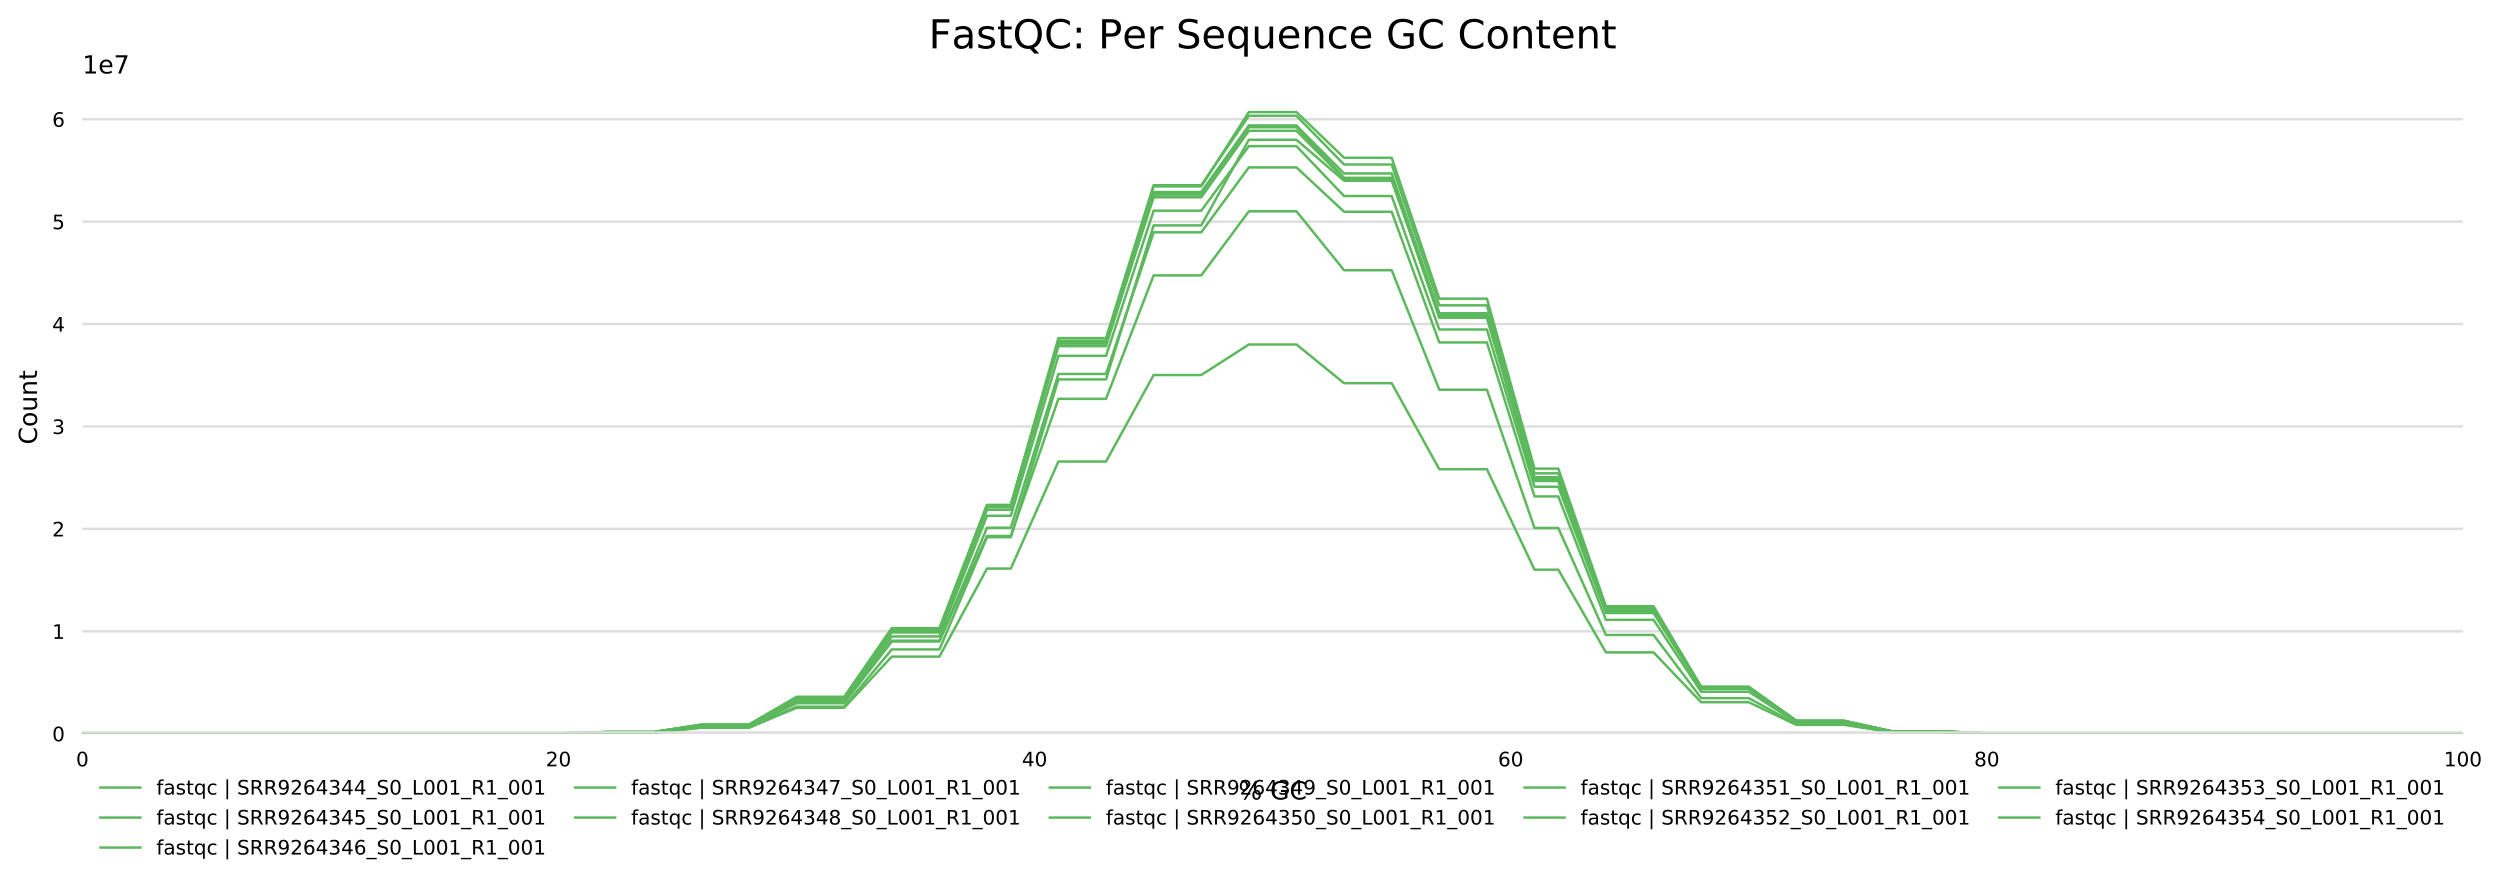 <?xml version="1.0" encoding="utf-8" standalone="no"?>
<!DOCTYPE svg PUBLIC "-//W3C//DTD SVG 1.1//EN"
  "http://www.w3.org/Graphics/SVG/1.1/DTD/svg11.dtd">
<!-- Created with matplotlib (http://matplotlib.org/) -->
<svg height="354.255pt" version="1.1" viewBox="0 0 1000.433 354.255" width="1000.433pt" xmlns="http://www.w3.org/2000/svg" xmlns:xlink="http://www.w3.org/1999/xlink">
 <defs>
  <style type="text/css">
*{stroke-linecap:butt;stroke-linejoin:round;}
  </style>
 </defs>
 <g id="figure_1">
  <g id="patch_1">
   <path d="M 0 354.255 
L 1000.433 354.255 
L 1000.433 0 
L 0 0 
z
" style="fill:#ffffff;"/>
  </g>
  <g id="axes_1">
   <g id="patch_2">
    <path d="M 32.968 293.596 
L 985.598 293.596 
L 985.598 32.416 
L 32.968 32.416 
z
" style="fill:#ffffff;"/>
   </g>
   <g id="matplotlib.axis_1">
    <g id="xtick_1">
     <g id="text_1">
      <!-- 0 -->
      <defs>
       <path d="M 31.781 66.406 
Q 24.172 66.406 20.328 58.906 
Q 16.5 51.422 16.5 36.375 
Q 16.5 21.391 20.328 13.891 
Q 24.172 6.391 31.781 6.391 
Q 39.453 6.391 43.281 13.891 
Q 47.125 21.391 47.125 36.375 
Q 47.125 51.422 43.281 58.906 
Q 39.453 66.406 31.781 66.406 
z
M 31.781 74.219 
Q 44.047 74.219 50.516 64.516 
Q 56.984 54.828 56.984 36.375 
Q 56.984 17.969 50.516 8.266 
Q 44.047 -1.422 31.781 -1.422 
Q 19.531 -1.422 13.062 8.266 
Q 6.594 17.969 6.594 36.375 
Q 6.594 54.828 13.062 64.516 
Q 19.531 74.219 31.781 74.219 
z
" id="DejaVuSans-30"/>
      </defs>
      <g transform="translate(30.423 306.674)scale(0.08 -0.08)">
       <use xlink:href="#DejaVuSans-30"/>
      </g>
     </g>
    </g>
    <g id="xtick_2">
     <g id="text_2">
      <!-- 20 -->
      <defs>
       <path d="M 19.188 8.297 
L 53.609 8.297 
L 53.609 0 
L 7.328 0 
L 7.328 8.297 
Q 12.938 14.109 22.625 23.891 
Q 32.328 33.688 34.812 36.531 
Q 39.547 41.844 41.422 45.531 
Q 43.312 49.219 43.312 52.781 
Q 43.312 58.594 39.234 62.25 
Q 35.156 65.922 28.609 65.922 
Q 23.969 65.922 18.812 64.312 
Q 13.672 62.703 7.812 59.422 
L 7.812 69.391 
Q 13.766 71.781 18.938 73 
Q 24.125 74.219 28.422 74.219 
Q 39.75 74.219 46.484 68.547 
Q 53.219 62.891 53.219 53.422 
Q 53.219 48.922 51.531 44.891 
Q 49.859 40.875 45.406 35.406 
Q 44.188 33.984 37.641 27.219 
Q 31.109 20.453 19.188 8.297 
z
" id="DejaVuSans-32"/>
      </defs>
      <g transform="translate(218.404 306.674)scale(0.08 -0.08)">
       <use xlink:href="#DejaVuSans-32"/>
       <use x="63.623" xlink:href="#DejaVuSans-30"/>
      </g>
     </g>
    </g>
    <g id="xtick_3">
     <g id="text_3">
      <!-- 40 -->
      <defs>
       <path d="M 37.797 64.312 
L 12.891 25.391 
L 37.797 25.391 
z
M 35.203 72.906 
L 47.609 72.906 
L 47.609 25.391 
L 58.016 25.391 
L 58.016 17.188 
L 47.609 17.188 
L 47.609 0 
L 37.797 0 
L 37.797 17.188 
L 4.891 17.188 
L 4.891 26.703 
z
" id="DejaVuSans-34"/>
      </defs>
      <g transform="translate(408.93 306.674)scale(0.08 -0.08)">
       <use xlink:href="#DejaVuSans-34"/>
       <use x="63.623" xlink:href="#DejaVuSans-30"/>
      </g>
     </g>
    </g>
    <g id="xtick_4">
     <g id="text_4">
      <!-- 60 -->
      <defs>
       <path d="M 33.016 40.375 
Q 26.375 40.375 22.484 35.828 
Q 18.609 31.297 18.609 23.391 
Q 18.609 15.531 22.484 10.953 
Q 26.375 6.391 33.016 6.391 
Q 39.656 6.391 43.531 10.953 
Q 47.406 15.531 47.406 23.391 
Q 47.406 31.297 43.531 35.828 
Q 39.656 40.375 33.016 40.375 
z
M 52.594 71.297 
L 52.594 62.312 
Q 48.875 64.062 45.094 64.984 
Q 41.312 65.922 37.594 65.922 
Q 27.828 65.922 22.672 59.328 
Q 17.531 52.734 16.797 39.406 
Q 19.672 43.656 24.016 45.922 
Q 28.375 48.188 33.594 48.188 
Q 44.578 48.188 50.953 41.516 
Q 57.328 34.859 57.328 23.391 
Q 57.328 12.156 50.688 5.359 
Q 44.047 -1.422 33.016 -1.422 
Q 20.359 -1.422 13.672 8.266 
Q 6.984 17.969 6.984 36.375 
Q 6.984 53.656 15.188 63.938 
Q 23.391 74.219 37.203 74.219 
Q 40.922 74.219 44.703 73.484 
Q 48.484 72.75 52.594 71.297 
z
" id="DejaVuSans-36"/>
      </defs>
      <g transform="translate(599.456 306.674)scale(0.08 -0.08)">
       <use xlink:href="#DejaVuSans-36"/>
       <use x="63.623" xlink:href="#DejaVuSans-30"/>
      </g>
     </g>
    </g>
    <g id="xtick_5">
     <g id="text_5">
      <!-- 80 -->
      <defs>
       <path d="M 31.781 34.625 
Q 24.75 34.625 20.719 30.859 
Q 16.703 27.094 16.703 20.516 
Q 16.703 13.922 20.719 10.156 
Q 24.75 6.391 31.781 6.391 
Q 38.812 6.391 42.859 10.172 
Q 46.922 13.969 46.922 20.516 
Q 46.922 27.094 42.891 30.859 
Q 38.875 34.625 31.781 34.625 
z
M 21.922 38.812 
Q 15.578 40.375 12.031 44.719 
Q 8.5 49.078 8.5 55.328 
Q 8.5 64.062 14.719 69.141 
Q 20.953 74.219 31.781 74.219 
Q 42.672 74.219 48.875 69.141 
Q 55.078 64.062 55.078 55.328 
Q 55.078 49.078 51.531 44.719 
Q 48 40.375 41.703 38.812 
Q 48.828 37.156 52.797 32.312 
Q 56.781 27.484 56.781 20.516 
Q 56.781 9.906 50.312 4.234 
Q 43.844 -1.422 31.781 -1.422 
Q 19.734 -1.422 13.25 4.234 
Q 6.781 9.906 6.781 20.516 
Q 6.781 27.484 10.781 32.312 
Q 14.797 37.156 21.922 38.812 
z
M 18.312 54.391 
Q 18.312 48.734 21.844 45.562 
Q 25.391 42.391 31.781 42.391 
Q 38.141 42.391 41.719 45.562 
Q 45.312 48.734 45.312 54.391 
Q 45.312 60.062 41.719 63.234 
Q 38.141 66.406 31.781 66.406 
Q 25.391 66.406 21.844 63.234 
Q 18.312 60.062 18.312 54.391 
z
" id="DejaVuSans-38"/>
      </defs>
      <g transform="translate(789.982 306.674)scale(0.08 -0.08)">
       <use xlink:href="#DejaVuSans-38"/>
       <use x="63.623" xlink:href="#DejaVuSans-30"/>
      </g>
     </g>
    </g>
    <g id="xtick_6">
     <g id="text_6">
      <!-- 100 -->
      <defs>
       <path d="M 12.406 8.297 
L 28.516 8.297 
L 28.516 63.922 
L 10.984 60.406 
L 10.984 69.391 
L 28.422 72.906 
L 38.281 72.906 
L 38.281 8.297 
L 54.391 8.297 
L 54.391 0 
L 12.406 0 
z
" id="DejaVuSans-31"/>
      </defs>
      <g transform="translate(977.963 306.674)scale(0.08 -0.08)">
       <use xlink:href="#DejaVuSans-31"/>
       <use x="63.623" xlink:href="#DejaVuSans-30"/>
       <use x="127.246" xlink:href="#DejaVuSans-30"/>
      </g>
     </g>
    </g>
    <g id="text_7">
     <!-- % GC -->
     <defs>
      <path d="M 72.703 32.078 
Q 68.453 32.078 66.031 28.469 
Q 63.625 24.859 63.625 18.406 
Q 63.625 12.062 66.031 8.422 
Q 68.453 4.781 72.703 4.781 
Q 76.859 4.781 79.266 8.422 
Q 81.688 12.062 81.688 18.406 
Q 81.688 24.812 79.266 28.438 
Q 76.859 32.078 72.703 32.078 
z
M 72.703 38.281 
Q 80.422 38.281 84.953 32.906 
Q 89.5 27.547 89.5 18.406 
Q 89.5 9.281 84.938 3.922 
Q 80.375 -1.422 72.703 -1.422 
Q 64.891 -1.422 60.344 3.922 
Q 55.812 9.281 55.812 18.406 
Q 55.812 27.594 60.375 32.938 
Q 64.938 38.281 72.703 38.281 
z
M 22.312 68.016 
Q 18.109 68.016 15.688 64.375 
Q 13.281 60.75 13.281 54.391 
Q 13.281 47.953 15.672 44.328 
Q 18.062 40.719 22.312 40.719 
Q 26.562 40.719 28.969 44.328 
Q 31.391 47.953 31.391 54.391 
Q 31.391 60.688 28.953 64.344 
Q 26.516 68.016 22.312 68.016 
z
M 66.406 74.219 
L 74.219 74.219 
L 28.609 -1.422 
L 20.797 -1.422 
z
M 22.312 74.219 
Q 30.031 74.219 34.609 68.875 
Q 39.203 63.531 39.203 54.391 
Q 39.203 45.172 34.641 39.844 
Q 30.078 34.516 22.312 34.516 
Q 14.547 34.516 10.031 39.859 
Q 5.516 45.219 5.516 54.391 
Q 5.516 63.484 10.047 68.844 
Q 14.594 74.219 22.312 74.219 
z
" id="DejaVuSans-25"/>
      <path id="DejaVuSans-20"/>
      <path d="M 59.516 10.406 
L 59.516 29.984 
L 43.406 29.984 
L 43.406 38.094 
L 69.281 38.094 
L 69.281 6.781 
Q 63.578 2.734 56.688 0.656 
Q 49.812 -1.422 42 -1.422 
Q 24.906 -1.422 15.25 8.562 
Q 5.609 18.562 5.609 36.375 
Q 5.609 54.25 15.25 64.234 
Q 24.906 74.219 42 74.219 
Q 49.125 74.219 55.547 72.453 
Q 61.969 70.703 67.391 67.281 
L 67.391 56.781 
Q 61.922 61.422 55.766 63.766 
Q 49.609 66.109 42.828 66.109 
Q 29.438 66.109 22.719 58.641 
Q 16.016 51.172 16.016 36.375 
Q 16.016 21.625 22.719 14.156 
Q 29.438 6.688 42.828 6.688 
Q 48.047 6.688 52.141 7.594 
Q 56.25 8.5 59.516 10.406 
z
" id="DejaVuSans-47"/>
      <path d="M 64.406 67.281 
L 64.406 56.891 
Q 59.422 61.531 53.781 63.812 
Q 48.141 66.109 41.797 66.109 
Q 29.297 66.109 22.656 58.469 
Q 16.016 50.828 16.016 36.375 
Q 16.016 21.969 22.656 14.328 
Q 29.297 6.688 41.797 6.688 
Q 48.141 6.688 53.781 8.984 
Q 59.422 11.281 64.406 15.922 
L 64.406 5.609 
Q 59.234 2.094 53.438 0.328 
Q 47.656 -1.422 41.219 -1.422 
Q 24.656 -1.422 15.125 8.703 
Q 5.609 18.844 5.609 36.375 
Q 5.609 53.953 15.125 64.078 
Q 24.656 74.219 41.219 74.219 
Q 47.75 74.219 53.531 72.484 
Q 59.328 70.75 64.406 67.281 
z
" id="DejaVuSans-43"/>
     </defs>
     <g transform="translate(495.578 319.937)scale(0.1 -0.1)">
      <use xlink:href="#DejaVuSans-25"/>
      <use x="95.02" xlink:href="#DejaVuSans-20"/>
      <use x="126.807" xlink:href="#DejaVuSans-47"/>
      <use x="204.297" xlink:href="#DejaVuSans-43"/>
     </g>
    </g>
   </g>
   <g id="matplotlib.axis_2">
    <g id="ytick_1">
     <g id="line2d_1">
      <path clip-path="url(#p8a952d30f5)" d="M 32.968 293.596 
L 985.598 293.596 
" style="fill:none;stroke:#dedede;stroke-linecap:square;"/>
     </g>
     <g id="text_8">
      <!-- 0 -->
      <g transform="translate(20.878 296.635)scale(0.08 -0.08)">
       <use xlink:href="#DejaVuSans-30"/>
      </g>
     </g>
    </g>
    <g id="ytick_2">
     <g id="line2d_2">
      <path clip-path="url(#p8a952d30f5)" d="M 32.968 252.614 
L 985.598 252.614 
" style="fill:none;stroke:#dedede;stroke-linecap:square;"/>
     </g>
     <g id="text_9">
      <!-- 1 -->
      <g transform="translate(20.878 255.654)scale(0.08 -0.08)">
       <use xlink:href="#DejaVuSans-31"/>
      </g>
     </g>
    </g>
    <g id="ytick_3">
     <g id="line2d_3">
      <path clip-path="url(#p8a952d30f5)" d="M 32.968 211.633 
L 985.598 211.633 
" style="fill:none;stroke:#dedede;stroke-linecap:square;"/>
     </g>
     <g id="text_10">
      <!-- 2 -->
      <g transform="translate(20.878 214.672)scale(0.08 -0.08)">
       <use xlink:href="#DejaVuSans-32"/>
      </g>
     </g>
    </g>
    <g id="ytick_4">
     <g id="line2d_4">
      <path clip-path="url(#p8a952d30f5)" d="M 32.968 170.651 
L 985.598 170.651 
" style="fill:none;stroke:#dedede;stroke-linecap:square;"/>
     </g>
     <g id="text_11">
      <!-- 3 -->
      <defs>
       <path d="M 40.578 39.312 
Q 47.656 37.797 51.625 33 
Q 55.609 28.219 55.609 21.188 
Q 55.609 10.406 48.188 4.484 
Q 40.766 -1.422 27.094 -1.422 
Q 22.516 -1.422 17.656 -0.516 
Q 12.797 0.391 7.625 2.203 
L 7.625 11.719 
Q 11.719 9.328 16.594 8.109 
Q 21.484 6.891 26.812 6.891 
Q 36.078 6.891 40.938 10.547 
Q 45.797 14.203 45.797 21.188 
Q 45.797 27.641 41.281 31.266 
Q 36.766 34.906 28.719 34.906 
L 20.219 34.906 
L 20.219 43.016 
L 29.109 43.016 
Q 36.375 43.016 40.234 45.922 
Q 44.094 48.828 44.094 54.297 
Q 44.094 59.906 40.109 62.906 
Q 36.141 65.922 28.719 65.922 
Q 24.656 65.922 20.016 65.031 
Q 15.375 64.156 9.812 62.312 
L 9.812 71.094 
Q 15.438 72.656 20.344 73.438 
Q 25.25 74.219 29.594 74.219 
Q 40.828 74.219 47.359 69.109 
Q 53.906 64.016 53.906 55.328 
Q 53.906 49.266 50.438 45.094 
Q 46.969 40.922 40.578 39.312 
z
" id="DejaVuSans-33"/>
      </defs>
      <g transform="translate(20.878 173.69)scale(0.08 -0.08)">
       <use xlink:href="#DejaVuSans-33"/>
      </g>
     </g>
    </g>
    <g id="ytick_5">
     <g id="line2d_5">
      <path clip-path="url(#p8a952d30f5)" d="M 32.968 129.67 
L 985.598 129.67 
" style="fill:none;stroke:#dedede;stroke-linecap:square;"/>
     </g>
     <g id="text_12">
      <!-- 4 -->
      <g transform="translate(20.878 132.709)scale(0.08 -0.08)">
       <use xlink:href="#DejaVuSans-34"/>
      </g>
     </g>
    </g>
    <g id="ytick_6">
     <g id="line2d_6">
      <path clip-path="url(#p8a952d30f5)" d="M 32.968 88.688 
L 985.598 88.688 
" style="fill:none;stroke:#dedede;stroke-linecap:square;"/>
     </g>
     <g id="text_13">
      <!-- 5 -->
      <defs>
       <path d="M 10.797 72.906 
L 49.516 72.906 
L 49.516 64.594 
L 19.828 64.594 
L 19.828 46.734 
Q 21.969 47.469 24.109 47.828 
Q 26.266 48.188 28.422 48.188 
Q 40.625 48.188 47.75 41.5 
Q 54.891 34.812 54.891 23.391 
Q 54.891 11.625 47.562 5.094 
Q 40.234 -1.422 26.906 -1.422 
Q 22.312 -1.422 17.547 -0.641 
Q 12.797 0.141 7.719 1.703 
L 7.719 11.625 
Q 12.109 9.234 16.797 8.062 
Q 21.484 6.891 26.703 6.891 
Q 35.156 6.891 40.078 11.328 
Q 45.016 15.766 45.016 23.391 
Q 45.016 31 40.078 35.438 
Q 35.156 39.891 26.703 39.891 
Q 22.75 39.891 18.812 39.016 
Q 14.891 38.141 10.797 36.281 
z
" id="DejaVuSans-35"/>
      </defs>
      <g transform="translate(20.878 91.727)scale(0.08 -0.08)">
       <use xlink:href="#DejaVuSans-35"/>
      </g>
     </g>
    </g>
    <g id="ytick_7">
     <g id="line2d_7">
      <path clip-path="url(#p8a952d30f5)" d="M 32.968 47.707 
L 985.598 47.707 
" style="fill:none;stroke:#dedede;stroke-linecap:square;"/>
     </g>
     <g id="text_14">
      <!-- 6 -->
      <g transform="translate(20.878 50.746)scale(0.08 -0.08)">
       <use xlink:href="#DejaVuSans-36"/>
      </g>
     </g>
    </g>
    <g id="text_15">
     <!-- Count -->
     <defs>
      <path d="M 30.609 48.391 
Q 23.391 48.391 19.188 42.75 
Q 14.984 37.109 14.984 27.297 
Q 14.984 17.484 19.156 11.844 
Q 23.344 6.203 30.609 6.203 
Q 37.797 6.203 41.984 11.859 
Q 46.188 17.531 46.188 27.297 
Q 46.188 37.016 41.984 42.703 
Q 37.797 48.391 30.609 48.391 
z
M 30.609 56 
Q 42.328 56 49.016 48.375 
Q 55.719 40.766 55.719 27.297 
Q 55.719 13.875 49.016 6.219 
Q 42.328 -1.422 30.609 -1.422 
Q 18.844 -1.422 12.172 6.219 
Q 5.516 13.875 5.516 27.297 
Q 5.516 40.766 12.172 48.375 
Q 18.844 56 30.609 56 
z
" id="DejaVuSans-6f"/>
      <path d="M 8.5 21.578 
L 8.5 54.688 
L 17.484 54.688 
L 17.484 21.922 
Q 17.484 14.156 20.5 10.266 
Q 23.531 6.391 29.594 6.391 
Q 36.859 6.391 41.078 11.031 
Q 45.312 15.672 45.312 23.688 
L 45.312 54.688 
L 54.297 54.688 
L 54.297 0 
L 45.312 0 
L 45.312 8.406 
Q 42.047 3.422 37.719 1 
Q 33.406 -1.422 27.688 -1.422 
Q 18.266 -1.422 13.375 4.438 
Q 8.5 10.297 8.5 21.578 
z
M 31.109 56 
z
" id="DejaVuSans-75"/>
      <path d="M 54.891 33.016 
L 54.891 0 
L 45.906 0 
L 45.906 32.719 
Q 45.906 40.484 42.875 44.328 
Q 39.844 48.188 33.797 48.188 
Q 26.516 48.188 22.312 43.547 
Q 18.109 38.922 18.109 30.906 
L 18.109 0 
L 9.078 0 
L 9.078 54.688 
L 18.109 54.688 
L 18.109 46.188 
Q 21.344 51.125 25.703 53.562 
Q 30.078 56 35.797 56 
Q 45.219 56 50.047 50.172 
Q 54.891 44.344 54.891 33.016 
z
" id="DejaVuSans-6e"/>
      <path d="M 18.312 70.219 
L 18.312 54.688 
L 36.812 54.688 
L 36.812 47.703 
L 18.312 47.703 
L 18.312 18.016 
Q 18.312 11.328 20.141 9.422 
Q 21.969 7.516 27.594 7.516 
L 36.812 7.516 
L 36.812 0 
L 27.594 0 
Q 17.188 0 13.234 3.875 
Q 9.281 7.766 9.281 18.016 
L 9.281 47.703 
L 2.688 47.703 
L 2.688 54.688 
L 9.281 54.688 
L 9.281 70.219 
z
" id="DejaVuSans-74"/>
     </defs>
     <g transform="translate(14.798 177.854)rotate(-90)scale(0.1 -0.1)">
      <use xlink:href="#DejaVuSans-43"/>
      <use x="69.824" xlink:href="#DejaVuSans-6f"/>
      <use x="131.006" xlink:href="#DejaVuSans-75"/>
      <use x="194.385" xlink:href="#DejaVuSans-6e"/>
      <use x="257.764" xlink:href="#DejaVuSans-74"/>
     </g>
    </g>
    <g id="text_16">
     <!-- 1e7 -->
     <defs>
      <path d="M 56.203 29.594 
L 56.203 25.203 
L 14.891 25.203 
Q 15.484 15.922 20.484 11.062 
Q 25.484 6.203 34.422 6.203 
Q 39.594 6.203 44.453 7.469 
Q 49.312 8.734 54.109 11.281 
L 54.109 2.781 
Q 49.266 0.734 44.188 -0.344 
Q 39.109 -1.422 33.891 -1.422 
Q 20.797 -1.422 13.156 6.188 
Q 5.516 13.812 5.516 26.812 
Q 5.516 40.234 12.766 48.109 
Q 20.016 56 32.328 56 
Q 43.359 56 49.781 48.891 
Q 56.203 41.797 56.203 29.594 
z
M 47.219 32.234 
Q 47.125 39.594 43.094 43.984 
Q 39.062 48.391 32.422 48.391 
Q 24.906 48.391 20.391 44.141 
Q 15.875 39.891 15.188 32.172 
z
" id="DejaVuSans-65"/>
      <path d="M 8.203 72.906 
L 55.078 72.906 
L 55.078 68.703 
L 28.609 0 
L 18.312 0 
L 43.219 64.594 
L 8.203 64.594 
z
" id="DejaVuSans-37"/>
     </defs>
     <g transform="translate(32.968 29.416)scale(0.1 -0.1)">
      <use xlink:href="#DejaVuSans-31"/>
      <use x="63.623" xlink:href="#DejaVuSans-65"/>
      <use x="125.146" xlink:href="#DejaVuSans-37"/>
     </g>
    </g>
   </g>
   <g id="line2d_8">
    <path clip-path="url(#p8a952d30f5)" d="M 32.968 293.594 
L 42.494 293.594 
L 52.021 293.593 
L 61.547 293.593 
L 71.073 293.593 
L 80.6 293.593 
L 90.126 293.591 
L 99.652 293.588 
L 109.179 293.588 
L 118.705 293.588 
L 128.231 293.584 
L 137.757 293.581 
L 147.284 293.581 
L 156.81 293.569 
L 166.336 293.557 
L 175.863 293.557 
L 185.389 293.557 
L 194.915 293.525 
L 204.442 293.493 
L 213.968 293.493 
L 223.494 293.493 
L 233.02 293.246 
L 242.547 293 
L 252.073 293 
L 261.599 293 
L 271.126 291.579 
L 280.652 290.157 
L 290.178 290.157 
L 299.705 290.157 
L 309.231 284.856 
L 318.757 279.555 
L 328.283 279.555 
L 337.81 279.555 
L 347.336 266.019 
L 356.862 252.483 
L 366.389 252.483 
L 375.915 252.483 
L 385.441 227.349 
L 394.968 202.215 
L 404.494 202.215 
L 414.02 168.766 
L 423.546 135.318 
L 433.073 135.318 
L 442.599 135.318 
L 452.125 104.719 
L 461.652 74.12 
L 471.178 74.12 
L 480.704 74.12 
L 490.231 60.226 
L 499.757 46.333 
L 509.283 46.333 
L 518.809 46.333 
L 528.336 56.08 
L 537.862 65.826 
L 547.388 65.826 
L 556.915 65.826 
L 566.441 94.008 
L 575.967 122.19 
L 585.494 122.19 
L 595.02 122.19 
L 604.546 155.802 
L 614.072 189.415 
L 623.599 189.415 
L 633.125 216.4 
L 642.651 243.385 
L 652.178 243.385 
L 661.704 243.385 
L 671.23 259.17 
L 680.757 274.955 
L 690.283 274.955 
L 699.809 274.955 
L 709.335 281.749 
L 718.862 288.544 
L 728.388 288.544 
L 737.914 288.544 
L 747.441 290.614 
L 756.967 292.684 
L 766.493 292.684 
L 776.02 292.684 
L 785.546 293.087 
L 795.072 293.49 
L 804.598 293.49 
L 814.125 293.49 
L 823.651 293.537 
L 833.177 293.584 
L 842.704 293.584 
L 852.23 293.584 
L 861.756 293.588 
L 871.283 293.592 
L 880.809 293.592 
L 890.335 293.593 
L 899.861 293.594 
L 909.388 293.594 
L 918.914 293.594 
L 928.44 293.595 
L 937.967 293.595 
L 947.493 293.595 
L 957.019 293.595 
L 966.546 293.595 
L 976.072 293.595 
L 985.598 293.595 
" style="fill:none;stroke:#5cb85c;stroke-linecap:square;"/>
   </g>
   <g id="line2d_9">
    <path clip-path="url(#p8a952d30f5)" d="M 32.968 293.594 
L 42.494 293.594 
L 52.021 293.594 
L 61.547 293.593 
L 71.073 293.593 
L 80.6 293.593 
L 90.126 293.591 
L 99.652 293.59 
L 109.179 293.59 
L 118.705 293.59 
L 128.231 293.586 
L 137.757 293.582 
L 147.284 293.582 
L 156.81 293.573 
L 166.336 293.564 
L 175.863 293.564 
L 185.389 293.564 
L 194.915 293.532 
L 204.442 293.501 
L 213.968 293.501 
L 223.494 293.501 
L 233.02 293.263 
L 242.547 293.025 
L 252.073 293.025 
L 261.599 293.025 
L 271.126 291.62 
L 280.652 290.215 
L 290.178 290.215 
L 299.705 290.215 
L 309.231 284.921 
L 318.757 279.627 
L 328.283 279.627 
L 337.81 279.627 
L 347.336 266.144 
L 356.862 252.661 
L 366.389 252.661 
L 375.915 252.661 
L 385.441 227.754 
L 394.968 202.848 
L 404.494 202.848 
L 414.02 169.604 
L 423.546 136.359 
L 433.073 136.359 
L 442.599 136.359 
L 452.125 105.478 
L 461.652 74.596 
L 471.178 74.596 
L 480.704 74.596 
L 490.231 59.725 
L 499.757 44.854 
L 509.283 44.854 
L 518.809 44.854 
L 528.336 53.992 
L 537.862 63.131 
L 547.388 63.131 
L 556.915 63.131 
L 566.441 91.327 
L 575.967 119.523 
L 585.494 119.523 
L 595.02 119.523 
L 604.546 153.528 
L 614.072 187.534 
L 623.599 187.534 
L 633.125 215.07 
L 642.651 242.607 
L 652.178 242.607 
L 661.704 242.607 
L 671.23 258.729 
L 680.757 274.852 
L 690.283 274.852 
L 699.809 274.852 
L 709.335 281.718 
L 718.862 288.585 
L 728.388 288.585 
L 737.914 288.585 
L 747.441 290.66 
L 756.967 292.734 
L 766.493 292.734 
L 776.02 292.734 
L 785.546 293.121 
L 795.072 293.508 
L 804.598 293.508 
L 814.125 293.508 
L 823.651 293.547 
L 833.177 293.587 
L 842.704 293.587 
L 852.23 293.587 
L 861.756 293.59 
L 871.283 293.593 
L 880.809 293.593 
L 890.335 293.594 
L 899.861 293.594 
L 909.388 293.594 
L 918.914 293.594 
L 928.44 293.595 
L 937.967 293.595 
L 947.493 293.595 
L 957.019 293.595 
L 966.546 293.595 
L 976.072 293.595 
L 985.598 293.595 
" style="fill:none;stroke:#5cb85c;stroke-linecap:square;"/>
   </g>
   <g id="line2d_10">
    <path clip-path="url(#p8a952d30f5)" d="M 32.968 293.593 
L 42.494 293.593 
L 52.021 293.593 
L 61.547 293.592 
L 71.073 293.592 
L 80.6 293.592 
L 90.126 293.591 
L 99.652 293.589 
L 109.179 293.589 
L 118.705 293.589 
L 128.231 293.586 
L 137.757 293.583 
L 147.284 293.583 
L 156.81 293.574 
L 166.336 293.564 
L 175.863 293.564 
L 185.389 293.564 
L 194.915 293.539 
L 204.442 293.514 
L 213.968 293.514 
L 223.494 293.514 
L 233.02 293.325 
L 242.547 293.137 
L 252.073 293.137 
L 261.599 293.137 
L 271.126 291.937 
L 280.652 290.738 
L 290.178 290.738 
L 299.705 290.738 
L 309.231 286.074 
L 318.757 281.409 
L 328.283 281.409 
L 337.81 281.409 
L 347.336 269.063 
L 356.862 256.717 
L 366.389 256.717 
L 375.915 256.717 
L 385.441 233.953 
L 394.968 211.19 
L 404.494 211.19 
L 414.02 180.418 
L 423.546 149.646 
L 433.073 149.646 
L 442.599 149.646 
L 452.125 121.309 
L 461.652 92.972 
L 471.178 92.972 
L 480.704 92.972 
L 490.231 79.979 
L 499.757 66.987 
L 509.283 66.987 
L 518.809 66.987 
L 528.336 75.864 
L 537.862 84.741 
L 547.388 84.741 
L 556.915 84.741 
L 566.441 110.89 
L 575.967 137.039 
L 585.494 137.039 
L 595.02 137.039 
L 604.546 167.851 
L 614.072 198.663 
L 623.599 198.663 
L 633.125 223.352 
L 642.651 248.04 
L 652.178 248.04 
L 661.704 248.04 
L 671.23 262.426 
L 680.757 276.812 
L 690.283 276.812 
L 699.809 276.812 
L 709.335 282.962 
L 718.862 289.111 
L 728.388 289.111 
L 737.914 289.111 
L 747.441 290.951 
L 756.967 292.79 
L 766.493 292.79 
L 776.02 292.79 
L 785.546 293.149 
L 795.072 293.508 
L 804.598 293.508 
L 814.125 293.508 
L 823.651 293.547 
L 833.177 293.587 
L 842.704 293.587 
L 852.23 293.587 
L 861.756 293.59 
L 871.283 293.593 
L 880.809 293.593 
L 890.335 293.594 
L 899.861 293.595 
L 909.388 293.595 
L 918.914 293.595 
L 928.44 293.595 
L 937.967 293.595 
L 947.493 293.595 
L 957.019 293.595 
L 966.546 293.595 
L 976.072 293.595 
L 985.598 293.595 
" style="fill:none;stroke:#5cb85c;stroke-linecap:square;"/>
   </g>
   <g id="line2d_11">
    <path clip-path="url(#p8a952d30f5)" d="M 32.968 293.595 
L 42.494 293.595 
L 52.021 293.594 
L 61.547 293.594 
L 71.073 293.594 
L 80.6 293.594 
L 90.126 293.592 
L 99.652 293.59 
L 109.179 293.59 
L 118.705 293.59 
L 128.231 293.587 
L 137.757 293.584 
L 147.284 293.584 
L 156.81 293.575 
L 166.336 293.565 
L 175.863 293.565 
L 185.389 293.565 
L 194.915 293.542 
L 204.442 293.519 
L 213.968 293.519 
L 223.494 293.519 
L 233.02 293.349 
L 242.547 293.18 
L 252.073 293.18 
L 261.599 293.18 
L 271.126 292.153 
L 280.652 291.127 
L 290.178 291.127 
L 299.705 291.127 
L 309.231 286.973 
L 318.757 282.82 
L 328.283 282.82 
L 337.81 282.82 
L 347.336 271.356 
L 356.862 259.892 
L 366.389 259.892 
L 375.915 259.892 
L 385.441 237.431 
L 394.968 214.97 
L 404.494 214.97 
L 414.02 183.404 
L 423.546 151.838 
L 433.073 151.838 
L 442.599 151.838 
L 452.125 121.019 
L 461.652 90.2 
L 471.178 90.2 
L 480.704 90.2 
L 490.231 73.067 
L 499.757 55.934 
L 509.283 55.934 
L 518.809 55.934 
L 528.336 64.13 
L 537.862 72.326 
L 547.388 72.326 
L 556.915 72.326 
L 566.441 98.971 
L 575.967 125.616 
L 585.494 125.616 
L 595.02 125.616 
L 604.546 158.303 
L 614.072 190.991 
L 623.599 190.991 
L 633.125 217.597 
L 642.651 244.203 
L 652.178 244.203 
L 661.704 244.203 
L 671.23 259.858 
L 680.757 275.513 
L 690.283 275.513 
L 699.809 275.513 
L 709.335 282.153 
L 718.862 288.793 
L 728.388 288.793 
L 737.914 288.793 
L 747.441 290.775 
L 756.967 292.757 
L 766.493 292.757 
L 776.02 292.757 
L 785.546 293.131 
L 795.072 293.505 
L 804.598 293.505 
L 814.125 293.505 
L 823.651 293.548 
L 833.177 293.59 
L 842.704 293.59 
L 852.23 293.59 
L 861.756 293.592 
L 871.283 293.594 
L 880.809 293.594 
L 890.335 293.595 
L 899.861 293.595 
L 909.388 293.595 
L 918.914 293.595 
L 928.44 293.595 
L 937.967 293.595 
L 947.493 293.595 
L 957.019 293.595 
L 966.546 293.595 
L 976.072 293.594 
L 985.598 293.594 
" style="fill:none;stroke:#5cb85c;stroke-linecap:square;"/>
   </g>
   <g id="line2d_12">
    <path clip-path="url(#p8a952d30f5)" d="M 32.968 293.59 
L 42.494 293.59 
L 52.021 293.59 
L 61.547 293.589 
L 71.073 293.589 
L 80.6 293.589 
L 90.126 293.586 
L 99.652 293.584 
L 109.179 293.584 
L 118.705 293.584 
L 128.231 293.575 
L 137.757 293.567 
L 147.284 293.567 
L 156.81 293.549 
L 166.336 293.531 
L 175.863 293.531 
L 185.389 293.531 
L 194.915 293.485 
L 204.442 293.438 
L 213.968 293.438 
L 223.494 293.438 
L 233.02 293.184 
L 242.547 292.93 
L 252.073 292.93 
L 261.599 292.93 
L 271.126 291.539 
L 280.652 290.147 
L 290.178 290.147 
L 299.705 290.147 
L 309.231 284.914 
L 318.757 279.68 
L 328.283 279.68 
L 337.81 279.68 
L 347.336 266.107 
L 356.862 252.534 
L 366.389 252.534 
L 375.915 252.534 
L 385.441 227.73 
L 394.968 202.925 
L 404.494 202.925 
L 414.02 169.96 
L 423.546 136.994 
L 433.073 136.994 
L 442.599 136.994 
L 452.125 106.928 
L 461.652 76.863 
L 471.178 76.863 
L 480.704 76.863 
L 490.231 63.593 
L 499.757 50.322 
L 509.283 50.322 
L 518.809 50.322 
L 528.336 60.778 
L 537.862 71.234 
L 547.388 71.234 
L 556.915 71.234 
L 566.441 99.202 
L 575.967 127.17 
L 585.494 127.17 
L 595.02 127.17 
L 604.546 159.83 
L 614.072 192.491 
L 623.599 192.491 
L 633.125 218.585 
L 642.651 244.679 
L 652.178 244.679 
L 661.704 244.679 
L 671.23 259.944 
L 680.757 275.21 
L 690.283 275.21 
L 699.809 275.21 
L 709.335 281.857 
L 718.862 288.504 
L 728.388 288.504 
L 737.914 288.504 
L 747.441 290.57 
L 756.967 292.636 
L 766.493 292.636 
L 776.02 292.636 
L 785.546 293.049 
L 795.072 293.462 
L 804.598 293.462 
L 814.125 293.462 
L 823.651 293.518 
L 833.177 293.574 
L 842.704 293.574 
L 852.23 293.574 
L 861.756 293.581 
L 871.283 293.588 
L 880.809 293.588 
L 890.335 293.59 
L 899.861 293.593 
L 909.388 293.593 
L 918.914 293.593 
L 928.44 293.594 
L 937.967 293.595 
L 947.493 293.595 
L 957.019 293.595 
L 966.546 293.595 
L 976.072 293.595 
L 985.598 293.595 
" style="fill:none;stroke:#5cb85c;stroke-linecap:square;"/>
   </g>
   <g id="line2d_13">
    <path clip-path="url(#p8a952d30f5)" d="M 32.968 293.593 
L 42.494 293.593 
L 52.021 293.592 
L 61.547 293.591 
L 71.073 293.591 
L 80.6 293.591 
L 90.126 293.589 
L 99.652 293.586 
L 109.179 293.586 
L 118.705 293.586 
L 128.231 293.579 
L 137.757 293.572 
L 147.284 293.572 
L 156.81 293.555 
L 166.336 293.539 
L 175.863 293.539 
L 185.389 293.539 
L 194.915 293.496 
L 204.442 293.454 
L 213.968 293.454 
L 223.494 293.454 
L 233.02 293.193 
L 242.547 292.932 
L 252.073 292.932 
L 261.599 292.932 
L 271.126 291.481 
L 280.652 290.029 
L 290.178 290.029 
L 299.705 290.029 
L 309.231 284.656 
L 318.757 279.283 
L 328.283 279.283 
L 337.81 279.283 
L 347.336 265.595 
L 356.862 251.907 
L 366.389 251.907 
L 375.915 251.907 
L 385.441 227.057 
L 394.968 202.206 
L 404.494 202.206 
L 414.02 169.475 
L 423.546 136.744 
L 433.073 136.744 
L 442.599 136.744 
L 452.125 107.04 
L 461.652 77.336 
L 471.178 77.336 
L 480.704 77.336 
L 490.231 64.127 
L 499.757 50.917 
L 509.283 50.917 
L 518.809 50.917 
L 528.336 61.089 
L 537.862 71.26 
L 547.388 71.26 
L 556.915 71.26 
L 566.441 98.93 
L 575.967 126.599 
L 585.494 126.599 
L 595.02 126.599 
L 604.546 159.116 
L 614.072 191.633 
L 623.599 191.633 
L 633.125 217.793 
L 642.651 243.953 
L 652.178 243.953 
L 661.704 243.953 
L 671.23 259.419 
L 680.757 274.885 
L 690.283 274.885 
L 699.809 274.885 
L 709.335 281.647 
L 718.862 288.408 
L 728.388 288.408 
L 737.914 288.408 
L 747.441 290.526 
L 756.967 292.644 
L 766.493 292.644 
L 776.02 292.644 
L 785.546 293.063 
L 795.072 293.482 
L 804.598 293.482 
L 814.125 293.482 
L 823.651 293.532 
L 833.177 293.582 
L 842.704 293.582 
L 852.23 293.582 
L 861.756 293.587 
L 871.283 293.591 
L 880.809 293.591 
L 890.335 293.592 
L 899.861 293.594 
L 909.388 293.594 
L 918.914 293.594 
L 928.44 293.595 
L 937.967 293.595 
L 947.493 293.595 
L 957.019 293.595 
L 966.546 293.595 
L 976.072 293.595 
L 985.598 293.595 
" style="fill:none;stroke:#5cb85c;stroke-linecap:square;"/>
   </g>
   <g id="line2d_14">
    <path clip-path="url(#p8a952d30f5)" d="M 32.968 293.593 
L 42.494 293.593 
L 52.021 293.593 
L 61.547 293.592 
L 71.073 293.592 
L 80.6 293.592 
L 90.126 293.59 
L 99.652 293.588 
L 109.179 293.588 
L 118.705 293.588 
L 128.231 293.584 
L 137.757 293.58 
L 147.284 293.58 
L 156.81 293.567 
L 166.336 293.554 
L 175.863 293.554 
L 185.389 293.554 
L 194.915 293.519 
L 204.442 293.484 
L 213.968 293.484 
L 223.494 293.484 
L 233.02 293.228 
L 242.547 292.971 
L 252.073 292.971 
L 261.599 292.971 
L 271.126 291.449 
L 280.652 289.926 
L 290.178 289.926 
L 299.705 289.926 
L 309.231 284.381 
L 318.757 278.836 
L 328.283 278.836 
L 337.81 278.836 
L 347.336 265.093 
L 356.862 251.349 
L 366.389 251.349 
L 375.915 251.349 
L 385.441 226.706 
L 394.968 202.063 
L 404.494 202.063 
L 414.02 169.796 
L 423.546 137.53 
L 433.073 137.53 
L 442.599 137.53 
L 452.125 108.237 
L 461.652 78.943 
L 471.178 78.943 
L 480.704 78.943 
L 490.231 65.639 
L 499.757 52.334 
L 509.283 52.334 
L 518.809 52.334 
L 528.336 61.915 
L 537.862 71.496 
L 547.388 71.496 
L 556.915 71.496 
L 566.441 99.034 
L 575.967 126.571 
L 585.494 126.571 
L 595.02 126.571 
L 604.546 159.24 
L 614.072 191.908 
L 623.599 191.908 
L 633.125 218.106 
L 642.651 244.304 
L 652.178 244.304 
L 661.704 244.304 
L 671.23 259.758 
L 680.757 275.212 
L 690.283 275.212 
L 699.809 275.212 
L 709.335 281.905 
L 718.862 288.599 
L 728.388 288.599 
L 737.914 288.599 
L 747.441 290.646 
L 756.967 292.693 
L 766.493 292.693 
L 776.02 292.693 
L 785.546 293.096 
L 795.072 293.498 
L 804.598 293.498 
L 814.125 293.498 
L 823.651 293.543 
L 833.177 293.588 
L 842.704 293.588 
L 852.23 293.588 
L 861.756 293.591 
L 871.283 293.593 
L 880.809 293.593 
L 890.335 293.594 
L 899.861 293.595 
L 909.388 293.595 
L 918.914 293.595 
L 928.44 293.595 
L 937.967 293.595 
L 947.493 293.595 
L 957.019 293.595 
L 966.546 293.595 
L 976.072 293.595 
L 985.598 293.595 
" style="fill:none;stroke:#5cb85c;stroke-linecap:square;"/>
   </g>
   <g id="line2d_15">
    <path clip-path="url(#p8a952d30f5)" d="M 32.968 293.595 
L 42.494 293.595 
L 52.021 293.595 
L 61.547 293.595 
L 71.073 293.595 
L 80.6 293.595 
L 90.126 293.593 
L 99.652 293.59 
L 109.179 293.59 
L 118.705 293.59 
L 128.231 293.586 
L 137.757 293.582 
L 147.284 293.582 
L 156.81 293.575 
L 166.336 293.567 
L 175.863 293.567 
L 185.389 293.567 
L 194.915 293.54 
L 204.442 293.514 
L 213.968 293.514 
L 223.494 293.514 
L 233.02 293.369 
L 242.547 293.225 
L 252.073 293.225 
L 261.599 293.225 
L 271.126 292.227 
L 280.652 291.229 
L 290.178 291.229 
L 299.705 291.229 
L 309.231 287.229 
L 318.757 283.23 
L 328.283 283.23 
L 337.81 283.23 
L 347.336 273 
L 356.862 262.771 
L 366.389 262.771 
L 375.915 262.771 
L 385.441 245.157 
L 394.968 227.543 
L 404.494 227.543 
L 414.02 206.117 
L 423.546 184.69 
L 433.073 184.69 
L 442.599 184.69 
L 452.125 167.381 
L 461.652 150.072 
L 471.178 150.072 
L 480.704 150.072 
L 490.231 143.963 
L 499.757 137.854 
L 509.283 137.854 
L 518.809 137.854 
L 528.336 145.595 
L 537.862 153.336 
L 547.388 153.336 
L 556.915 153.336 
L 566.441 170.553 
L 575.967 187.77 
L 585.494 187.77 
L 595.02 187.77 
L 604.546 207.877 
L 614.072 227.983 
L 623.599 227.983 
L 633.125 244.526 
L 642.651 261.07 
L 652.178 261.07 
L 661.704 261.07 
L 671.23 271.041 
L 680.757 281.012 
L 690.283 281.012 
L 699.809 281.012 
L 709.335 285.541 
L 718.862 290.07 
L 728.388 290.07 
L 737.914 290.07 
L 747.441 291.516 
L 756.967 292.962 
L 766.493 292.962 
L 776.02 292.962 
L 785.546 293.247 
L 795.072 293.533 
L 804.598 293.533 
L 814.125 293.533 
L 823.651 293.562 
L 833.177 293.59 
L 842.704 293.59 
L 852.23 293.59 
L 861.756 293.592 
L 871.283 293.594 
L 880.809 293.594 
L 890.335 293.595 
L 899.861 293.595 
L 909.388 293.595 
L 918.914 293.595 
L 928.44 293.595 
L 937.967 293.595 
L 947.493 293.595 
L 957.019 293.595 
L 966.546 293.595 
L 976.072 293.594 
L 985.598 293.594 
" style="fill:none;stroke:#5cb85c;stroke-linecap:square;"/>
   </g>
   <g id="line2d_16">
    <path clip-path="url(#p8a952d30f5)" d="M 32.968 293.594 
L 42.494 293.594 
L 52.021 293.592 
L 61.547 293.591 
L 71.073 293.591 
L 80.6 293.591 
L 90.126 293.589 
L 99.652 293.587 
L 109.179 293.587 
L 118.705 293.587 
L 128.231 293.583 
L 137.757 293.578 
L 147.284 293.578 
L 156.81 293.569 
L 166.336 293.56 
L 175.863 293.56 
L 185.389 293.56 
L 194.915 293.525 
L 204.442 293.49 
L 213.968 293.49 
L 223.494 293.49 
L 233.02 293.239 
L 242.547 292.988 
L 252.073 292.988 
L 261.599 292.988 
L 271.126 291.61 
L 280.652 290.233 
L 290.178 290.233 
L 299.705 290.233 
L 309.231 285.262 
L 318.757 280.292 
L 328.283 280.292 
L 337.81 280.292 
L 347.336 268.339 
L 356.862 256.386 
L 366.389 256.386 
L 375.915 256.386 
L 385.441 235.433 
L 394.968 214.481 
L 404.494 214.481 
L 414.02 187.046 
L 423.546 159.61 
L 433.073 159.61 
L 442.599 159.61 
L 452.125 134.911 
L 461.652 110.212 
L 471.178 110.212 
L 480.704 110.212 
L 490.231 97.389 
L 499.757 84.566 
L 509.283 84.566 
L 518.809 84.566 
L 528.336 96.347 
L 537.862 108.128 
L 547.388 108.128 
L 556.915 108.128 
L 566.441 132.044 
L 575.967 155.96 
L 585.494 155.96 
L 595.02 155.96 
L 604.546 183.628 
L 614.072 211.296 
L 623.599 211.296 
L 633.125 232.695 
L 642.651 254.094 
L 652.178 254.094 
L 661.704 254.094 
L 671.23 266.738 
L 680.757 279.382 
L 690.283 279.382 
L 699.809 279.382 
L 709.335 284.574 
L 718.862 289.767 
L 728.388 289.767 
L 737.914 289.767 
L 747.441 291.343 
L 756.967 292.918 
L 766.493 292.918 
L 776.02 292.918 
L 785.546 293.222 
L 795.072 293.526 
L 804.598 293.526 
L 814.125 293.526 
L 823.651 293.559 
L 833.177 293.592 
L 842.704 293.592 
L 852.23 293.592 
L 861.756 293.594 
L 871.283 293.595 
L 880.809 293.595 
L 890.335 293.595 
L 899.861 293.595 
L 909.388 293.595 
L 918.914 293.595 
L 928.44 293.595 
L 937.967 293.595 
L 947.493 293.595 
L 957.019 293.595 
L 966.546 293.595 
L 976.072 293.595 
L 985.598 293.595 
" style="fill:none;stroke:#5cb85c;stroke-linecap:square;"/>
   </g>
   <g id="line2d_17">
    <path clip-path="url(#p8a952d30f5)" d="M 32.968 293.592 
L 42.494 293.592 
L 52.021 293.592 
L 61.547 293.591 
L 71.073 293.591 
L 80.6 293.591 
L 90.126 293.59 
L 99.652 293.588 
L 109.179 293.588 
L 118.705 293.588 
L 128.231 293.583 
L 137.757 293.579 
L 147.284 293.579 
L 156.81 293.567 
L 166.336 293.555 
L 175.863 293.555 
L 185.389 293.555 
L 194.915 293.522 
L 204.442 293.489 
L 213.968 293.489 
L 223.494 293.489 
L 233.02 293.275 
L 242.547 293.062 
L 252.073 293.062 
L 261.599 293.062 
L 271.126 291.783 
L 280.652 290.504 
L 290.178 290.504 
L 299.705 290.504 
L 309.231 285.55 
L 318.757 280.596 
L 328.283 280.596 
L 337.81 280.596 
L 347.336 267.639 
L 356.862 254.683 
L 366.389 254.683 
L 375.915 254.683 
L 385.441 230.542 
L 394.968 206.401 
L 404.494 206.401 
L 414.02 174.396 
L 423.546 142.39 
L 433.073 142.39 
L 442.599 142.39 
L 452.125 113.352 
L 461.652 84.314 
L 471.178 84.314 
L 480.704 84.314 
L 490.231 71.397 
L 499.757 58.479 
L 509.283 58.479 
L 518.809 58.479 
L 528.336 68.464 
L 537.862 78.448 
L 547.388 78.448 
L 556.915 78.448 
L 566.441 105.154 
L 575.967 131.86 
L 585.494 131.86 
L 595.02 131.86 
L 604.546 163.317 
L 614.072 194.774 
L 623.599 194.774 
L 633.125 220.049 
L 642.651 245.323 
L 652.178 245.323 
L 661.704 245.323 
L 671.23 260.373 
L 680.757 275.422 
L 690.283 275.422 
L 699.809 275.422 
L 709.335 281.982 
L 718.862 288.542 
L 728.388 288.542 
L 737.914 288.542 
L 747.441 290.596 
L 756.967 292.65 
L 766.493 292.65 
L 776.02 292.65 
L 785.546 293.072 
L 795.072 293.494 
L 804.598 293.494 
L 814.125 293.494 
L 823.651 293.54 
L 833.177 293.587 
L 842.704 293.587 
L 852.23 293.587 
L 861.756 293.59 
L 871.283 293.593 
L 880.809 293.593 
L 890.335 293.594 
L 899.861 293.595 
L 909.388 293.595 
L 918.914 293.595 
L 928.44 293.595 
L 937.967 293.595 
L 947.493 293.595 
L 957.019 293.595 
L 966.546 293.595 
L 976.072 293.596 
L 985.598 293.596 
" style="fill:none;stroke:#5cb85c;stroke-linecap:square;"/>
   </g>
   <g id="line2d_18">
    <path clip-path="url(#p8a952d30f5)" d="M 32.968 293.595 
L 42.494 293.595 
L 52.021 293.594 
L 61.547 293.594 
L 71.073 293.594 
L 80.6 293.594 
L 90.126 293.592 
L 99.652 293.59 
L 109.179 293.59 
L 118.705 293.59 
L 128.231 293.586 
L 137.757 293.583 
L 147.284 293.583 
L 156.81 293.573 
L 166.336 293.563 
L 175.863 293.563 
L 185.389 293.563 
L 194.915 293.534 
L 204.442 293.505 
L 213.968 293.505 
L 223.494 293.505 
L 233.02 293.277 
L 242.547 293.05 
L 252.073 293.05 
L 261.599 293.05 
L 271.126 291.655 
L 280.652 290.259 
L 290.178 290.259 
L 299.705 290.259 
L 309.231 285.086 
L 318.757 279.912 
L 328.283 279.912 
L 337.81 279.912 
L 347.336 266.494 
L 356.862 253.075 
L 366.389 253.075 
L 375.915 253.075 
L 385.441 228.53 
L 394.968 203.986 
L 404.494 203.986 
L 414.02 171.251 
L 423.546 138.516 
L 433.073 138.516 
L 442.599 138.516 
L 452.125 108.195 
L 461.652 77.873 
L 471.178 77.873 
L 480.704 77.873 
L 490.231 64.069 
L 499.757 50.266 
L 509.283 50.266 
L 518.809 50.266 
L 528.336 59.842 
L 537.862 69.419 
L 547.388 69.419 
L 556.915 69.419 
L 566.441 97.391 
L 575.967 125.362 
L 585.494 125.362 
L 595.02 125.362 
L 604.546 158.541 
L 614.072 191.72 
L 623.599 191.72 
L 633.125 218.239 
L 642.651 244.759 
L 652.178 244.759 
L 661.704 244.759 
L 671.23 260.198 
L 680.757 275.637 
L 690.283 275.637 
L 699.809 275.637 
L 709.335 282.193 
L 718.862 288.75 
L 728.388 288.75 
L 737.914 288.75 
L 747.441 290.742 
L 756.967 292.734 
L 766.493 292.734 
L 776.02 292.734 
L 785.546 293.119 
L 795.072 293.504 
L 804.598 293.504 
L 814.125 293.504 
L 823.651 293.547 
L 833.177 293.591 
L 842.704 293.591 
L 852.23 293.591 
L 861.756 293.593 
L 871.283 293.594 
L 880.809 293.594 
L 890.335 293.595 
L 899.861 293.595 
L 909.388 293.595 
L 918.914 293.595 
L 928.44 293.595 
L 937.967 293.595 
L 947.493 293.595 
L 957.019 293.595 
L 966.546 293.595 
L 976.072 293.595 
L 985.598 293.595 
" style="fill:none;stroke:#5cb85c;stroke-linecap:square;"/>
   </g>
   <g id="line2d_19">
    <path clip-path="url(#p8a952d30f5)" d="M 32.968 293.596 
L 985.598 293.596 
" style="fill:none;stroke:#dedede;stroke-linecap:square;stroke-width:2;"/>
   </g>
   <g id="text_17">
    <!-- FastQC: Per Sequence GC Content -->
    <defs>
     <path d="M 9.812 72.906 
L 51.703 72.906 
L 51.703 64.594 
L 19.672 64.594 
L 19.672 43.109 
L 48.578 43.109 
L 48.578 34.812 
L 19.672 34.812 
L 19.672 0 
L 9.812 0 
z
" id="DejaVuSans-46"/>
     <path d="M 34.281 27.484 
Q 23.391 27.484 19.188 25 
Q 14.984 22.516 14.984 16.5 
Q 14.984 11.719 18.141 8.906 
Q 21.297 6.109 26.703 6.109 
Q 34.188 6.109 38.703 11.406 
Q 43.219 16.703 43.219 25.484 
L 43.219 27.484 
z
M 52.203 31.203 
L 52.203 0 
L 43.219 0 
L 43.219 8.297 
Q 40.141 3.328 35.547 0.953 
Q 30.953 -1.422 24.312 -1.422 
Q 15.922 -1.422 10.953 3.297 
Q 6 8.016 6 15.922 
Q 6 25.141 12.172 29.828 
Q 18.359 34.516 30.609 34.516 
L 43.219 34.516 
L 43.219 35.406 
Q 43.219 41.609 39.141 45 
Q 35.062 48.391 27.688 48.391 
Q 23 48.391 18.547 47.266 
Q 14.109 46.141 10.016 43.891 
L 10.016 52.203 
Q 14.938 54.109 19.578 55.047 
Q 24.219 56 28.609 56 
Q 40.484 56 46.344 49.844 
Q 52.203 43.703 52.203 31.203 
z
" id="DejaVuSans-61"/>
     <path d="M 44.281 53.078 
L 44.281 44.578 
Q 40.484 46.531 36.375 47.5 
Q 32.281 48.484 27.875 48.484 
Q 21.188 48.484 17.844 46.438 
Q 14.5 44.391 14.5 40.281 
Q 14.5 37.156 16.891 35.375 
Q 19.281 33.594 26.516 31.984 
L 29.594 31.297 
Q 39.156 29.25 43.188 25.516 
Q 47.219 21.781 47.219 15.094 
Q 47.219 7.469 41.188 3.016 
Q 35.156 -1.422 24.609 -1.422 
Q 20.219 -1.422 15.453 -0.562 
Q 10.688 0.297 5.422 2 
L 5.422 11.281 
Q 10.406 8.688 15.234 7.391 
Q 20.062 6.109 24.812 6.109 
Q 31.156 6.109 34.562 8.281 
Q 37.984 10.453 37.984 14.406 
Q 37.984 18.062 35.516 20.016 
Q 33.062 21.969 24.703 23.781 
L 21.578 24.516 
Q 13.234 26.266 9.516 29.906 
Q 5.812 33.547 5.812 39.891 
Q 5.812 47.609 11.281 51.797 
Q 16.75 56 26.812 56 
Q 31.781 56 36.172 55.266 
Q 40.578 54.547 44.281 53.078 
z
" id="DejaVuSans-73"/>
     <path d="M 39.406 66.219 
Q 28.656 66.219 22.328 58.203 
Q 16.016 50.203 16.016 36.375 
Q 16.016 22.609 22.328 14.594 
Q 28.656 6.594 39.406 6.594 
Q 50.141 6.594 56.422 14.594 
Q 62.703 22.609 62.703 36.375 
Q 62.703 50.203 56.422 58.203 
Q 50.141 66.219 39.406 66.219 
z
M 53.219 1.312 
L 66.219 -12.891 
L 54.297 -12.891 
L 43.5 -1.219 
Q 41.891 -1.312 41.031 -1.359 
Q 40.188 -1.422 39.406 -1.422 
Q 24.031 -1.422 14.812 8.859 
Q 5.609 19.141 5.609 36.375 
Q 5.609 53.656 14.812 63.938 
Q 24.031 74.219 39.406 74.219 
Q 54.734 74.219 63.906 63.938 
Q 73.094 53.656 73.094 36.375 
Q 73.094 23.688 67.984 14.641 
Q 62.891 5.609 53.219 1.312 
z
" id="DejaVuSans-51"/>
     <path d="M 11.719 12.406 
L 22.016 12.406 
L 22.016 0 
L 11.719 0 
z
M 11.719 51.703 
L 22.016 51.703 
L 22.016 39.312 
L 11.719 39.312 
z
" id="DejaVuSans-3a"/>
     <path d="M 19.672 64.797 
L 19.672 37.406 
L 32.078 37.406 
Q 38.969 37.406 42.719 40.969 
Q 46.484 44.531 46.484 51.125 
Q 46.484 57.672 42.719 61.234 
Q 38.969 64.797 32.078 64.797 
z
M 9.812 72.906 
L 32.078 72.906 
Q 44.344 72.906 50.609 67.359 
Q 56.891 61.812 56.891 51.125 
Q 56.891 40.328 50.609 34.812 
Q 44.344 29.297 32.078 29.297 
L 19.672 29.297 
L 19.672 0 
L 9.812 0 
z
" id="DejaVuSans-50"/>
     <path d="M 41.109 46.297 
Q 39.594 47.172 37.812 47.578 
Q 36.031 48 33.891 48 
Q 26.266 48 22.188 43.047 
Q 18.109 38.094 18.109 28.812 
L 18.109 0 
L 9.078 0 
L 9.078 54.688 
L 18.109 54.688 
L 18.109 46.188 
Q 20.953 51.172 25.484 53.578 
Q 30.031 56 36.531 56 
Q 37.453 56 38.578 55.875 
Q 39.703 55.766 41.062 55.516 
z
" id="DejaVuSans-72"/>
     <path d="M 53.516 70.516 
L 53.516 60.891 
Q 47.906 63.578 42.922 64.891 
Q 37.938 66.219 33.297 66.219 
Q 25.25 66.219 20.875 63.094 
Q 16.5 59.969 16.5 54.203 
Q 16.5 49.359 19.406 46.891 
Q 22.312 44.438 30.422 42.922 
L 36.375 41.703 
Q 47.406 39.594 52.656 34.297 
Q 57.906 29 57.906 20.125 
Q 57.906 9.516 50.797 4.047 
Q 43.703 -1.422 29.984 -1.422 
Q 24.812 -1.422 18.969 -0.25 
Q 13.141 0.922 6.891 3.219 
L 6.891 13.375 
Q 12.891 10.016 18.656 8.297 
Q 24.422 6.594 29.984 6.594 
Q 38.422 6.594 43.016 9.906 
Q 47.609 13.234 47.609 19.391 
Q 47.609 24.75 44.312 27.781 
Q 41.016 30.812 33.5 32.328 
L 27.484 33.5 
Q 16.453 35.688 11.516 40.375 
Q 6.594 45.062 6.594 53.422 
Q 6.594 63.094 13.406 68.656 
Q 20.219 74.219 32.172 74.219 
Q 37.312 74.219 42.625 73.281 
Q 47.953 72.359 53.516 70.516 
z
" id="DejaVuSans-53"/>
     <path d="M 14.797 27.297 
Q 14.797 17.391 18.875 11.75 
Q 22.953 6.109 30.078 6.109 
Q 37.203 6.109 41.297 11.75 
Q 45.406 17.391 45.406 27.297 
Q 45.406 37.203 41.297 42.844 
Q 37.203 48.484 30.078 48.484 
Q 22.953 48.484 18.875 42.844 
Q 14.797 37.203 14.797 27.297 
z
M 45.406 8.203 
Q 42.578 3.328 38.25 0.953 
Q 33.938 -1.422 27.875 -1.422 
Q 17.969 -1.422 11.734 6.484 
Q 5.516 14.406 5.516 27.297 
Q 5.516 40.188 11.734 48.094 
Q 17.969 56 27.875 56 
Q 33.938 56 38.25 53.625 
Q 42.578 51.266 45.406 46.391 
L 45.406 54.688 
L 54.391 54.688 
L 54.391 -20.797 
L 45.406 -20.797 
z
" id="DejaVuSans-71"/>
     <path d="M 48.781 52.594 
L 48.781 44.188 
Q 44.969 46.297 41.141 47.344 
Q 37.312 48.391 33.406 48.391 
Q 24.656 48.391 19.812 42.844 
Q 14.984 37.312 14.984 27.297 
Q 14.984 17.281 19.812 11.734 
Q 24.656 6.203 33.406 6.203 
Q 37.312 6.203 41.141 7.25 
Q 44.969 8.297 48.781 10.406 
L 48.781 2.094 
Q 45.016 0.344 40.984 -0.531 
Q 36.969 -1.422 32.422 -1.422 
Q 20.062 -1.422 12.781 6.344 
Q 5.516 14.109 5.516 27.297 
Q 5.516 40.672 12.859 48.328 
Q 20.219 56 33.016 56 
Q 37.156 56 41.109 55.141 
Q 45.062 54.297 48.781 52.594 
z
" id="DejaVuSans-63"/>
    </defs>
    <g transform="translate(371.642 19.358)scale(0.16 -0.16)">
     <use xlink:href="#DejaVuSans-46"/>
     <use x="57.379" xlink:href="#DejaVuSans-61"/>
     <use x="118.658" xlink:href="#DejaVuSans-73"/>
     <use x="170.758" xlink:href="#DejaVuSans-74"/>
     <use x="209.967" xlink:href="#DejaVuSans-51"/>
     <use x="288.678" xlink:href="#DejaVuSans-43"/>
     <use x="358.502" xlink:href="#DejaVuSans-3a"/>
     <use x="392.193" xlink:href="#DejaVuSans-20"/>
     <use x="423.98" xlink:href="#DejaVuSans-50"/>
     <use x="484.236" xlink:href="#DejaVuSans-65"/>
     <use x="545.76" xlink:href="#DejaVuSans-72"/>
     <use x="586.873" xlink:href="#DejaVuSans-20"/>
     <use x="618.66" xlink:href="#DejaVuSans-53"/>
     <use x="682.137" xlink:href="#DejaVuSans-65"/>
     <use x="743.66" xlink:href="#DejaVuSans-71"/>
     <use x="807.137" xlink:href="#DejaVuSans-75"/>
     <use x="870.516" xlink:href="#DejaVuSans-65"/>
     <use x="932.039" xlink:href="#DejaVuSans-6e"/>
     <use x="995.418" xlink:href="#DejaVuSans-63"/>
     <use x="1050.398" xlink:href="#DejaVuSans-65"/>
     <use x="1111.922" xlink:href="#DejaVuSans-20"/>
     <use x="1143.709" xlink:href="#DejaVuSans-47"/>
     <use x="1221.199" xlink:href="#DejaVuSans-43"/>
     <use x="1291.023" xlink:href="#DejaVuSans-20"/>
     <use x="1322.811" xlink:href="#DejaVuSans-43"/>
     <use x="1392.635" xlink:href="#DejaVuSans-6f"/>
     <use x="1453.816" xlink:href="#DejaVuSans-6e"/>
     <use x="1517.195" xlink:href="#DejaVuSans-74"/>
     <use x="1556.404" xlink:href="#DejaVuSans-65"/>
     <use x="1617.928" xlink:href="#DejaVuSans-6e"/>
     <use x="1681.307" xlink:href="#DejaVuSans-74"/>
    </g>
   </g>
   <g id="legend_1">
    <g id="line2d_20">
     <path d="M 40.168 315.169 
L 56.168 315.169 
" style="fill:none;stroke:#5cb85c;stroke-linecap:square;"/>
    </g>
    <g id="line2d_21"/>
    <g id="text_18">
     <!-- fastqc | SRR9264344_S0_L001_R1_001 -->
     <defs>
      <path d="M 37.109 75.984 
L 37.109 68.5 
L 28.516 68.5 
Q 23.688 68.5 21.797 66.547 
Q 19.922 64.594 19.922 59.516 
L 19.922 54.688 
L 34.719 54.688 
L 34.719 47.703 
L 19.922 47.703 
L 19.922 0 
L 10.891 0 
L 10.891 47.703 
L 2.297 47.703 
L 2.297 54.688 
L 10.891 54.688 
L 10.891 58.5 
Q 10.891 67.625 15.141 71.797 
Q 19.391 75.984 28.609 75.984 
z
" id="DejaVuSans-66"/>
      <path d="M 21 76.422 
L 21 -23.578 
L 12.703 -23.578 
L 12.703 76.422 
z
" id="DejaVuSans-7c"/>
      <path d="M 44.391 34.188 
Q 47.562 33.109 50.562 29.594 
Q 53.562 26.078 56.594 19.922 
L 66.609 0 
L 56 0 
L 46.688 18.703 
Q 43.062 26.031 39.672 28.422 
Q 36.281 30.812 30.422 30.812 
L 19.672 30.812 
L 19.672 0 
L 9.812 0 
L 9.812 72.906 
L 32.078 72.906 
Q 44.578 72.906 50.734 67.672 
Q 56.891 62.453 56.891 51.906 
Q 56.891 45.016 53.688 40.469 
Q 50.484 35.938 44.391 34.188 
z
M 19.672 64.797 
L 19.672 38.922 
L 32.078 38.922 
Q 39.203 38.922 42.844 42.219 
Q 46.484 45.516 46.484 51.906 
Q 46.484 58.297 42.844 61.547 
Q 39.203 64.797 32.078 64.797 
z
" id="DejaVuSans-52"/>
      <path d="M 10.984 1.516 
L 10.984 10.5 
Q 14.703 8.734 18.5 7.812 
Q 22.312 6.891 25.984 6.891 
Q 35.75 6.891 40.891 13.453 
Q 46.047 20.016 46.781 33.406 
Q 43.953 29.203 39.594 26.953 
Q 35.25 24.703 29.984 24.703 
Q 19.047 24.703 12.672 31.312 
Q 6.297 37.938 6.297 49.422 
Q 6.297 60.641 12.938 67.422 
Q 19.578 74.219 30.609 74.219 
Q 43.266 74.219 49.922 64.516 
Q 56.594 54.828 56.594 36.375 
Q 56.594 19.141 48.406 8.859 
Q 40.234 -1.422 26.422 -1.422 
Q 22.703 -1.422 18.891 -0.688 
Q 15.094 0.047 10.984 1.516 
z
M 30.609 32.422 
Q 37.25 32.422 41.125 36.953 
Q 45.016 41.5 45.016 49.422 
Q 45.016 57.281 41.125 61.844 
Q 37.25 66.406 30.609 66.406 
Q 23.969 66.406 20.094 61.844 
Q 16.219 57.281 16.219 49.422 
Q 16.219 41.5 20.094 36.953 
Q 23.969 32.422 30.609 32.422 
z
" id="DejaVuSans-39"/>
      <path d="M 50.984 -16.609 
L 50.984 -23.578 
L -0.984 -23.578 
L -0.984 -16.609 
z
" id="DejaVuSans-5f"/>
      <path d="M 9.812 72.906 
L 19.672 72.906 
L 19.672 8.297 
L 55.172 8.297 
L 55.172 0 
L 9.812 0 
z
" id="DejaVuSans-4c"/>
     </defs>
     <g transform="translate(62.568 317.969)scale(0.08 -0.08)">
      <use xlink:href="#DejaVuSans-66"/>
      <use x="35.205" xlink:href="#DejaVuSans-61"/>
      <use x="96.484" xlink:href="#DejaVuSans-73"/>
      <use x="148.584" xlink:href="#DejaVuSans-74"/>
      <use x="187.793" xlink:href="#DejaVuSans-71"/>
      <use x="251.27" xlink:href="#DejaVuSans-63"/>
      <use x="306.25" xlink:href="#DejaVuSans-20"/>
      <use x="338.037" xlink:href="#DejaVuSans-7c"/>
      <use x="371.729" xlink:href="#DejaVuSans-20"/>
      <use x="403.516" xlink:href="#DejaVuSans-53"/>
      <use x="466.992" xlink:href="#DejaVuSans-52"/>
      <use x="536.475" xlink:href="#DejaVuSans-52"/>
      <use x="605.957" xlink:href="#DejaVuSans-39"/>
      <use x="669.58" xlink:href="#DejaVuSans-32"/>
      <use x="733.203" xlink:href="#DejaVuSans-36"/>
      <use x="796.826" xlink:href="#DejaVuSans-34"/>
      <use x="860.449" xlink:href="#DejaVuSans-33"/>
      <use x="924.072" xlink:href="#DejaVuSans-34"/>
      <use x="987.695" xlink:href="#DejaVuSans-34"/>
      <use x="1051.318" xlink:href="#DejaVuSans-5f"/>
      <use x="1101.318" xlink:href="#DejaVuSans-53"/>
      <use x="1164.795" xlink:href="#DejaVuSans-30"/>
      <use x="1228.418" xlink:href="#DejaVuSans-5f"/>
      <use x="1278.418" xlink:href="#DejaVuSans-4c"/>
      <use x="1334.131" xlink:href="#DejaVuSans-30"/>
      <use x="1397.754" xlink:href="#DejaVuSans-30"/>
      <use x="1461.377" xlink:href="#DejaVuSans-31"/>
      <use x="1525" xlink:href="#DejaVuSans-5f"/>
      <use x="1575" xlink:href="#DejaVuSans-52"/>
      <use x="1644.482" xlink:href="#DejaVuSans-31"/>
      <use x="1708.105" xlink:href="#DejaVuSans-5f"/>
      <use x="1758.105" xlink:href="#DejaVuSans-30"/>
      <use x="1821.729" xlink:href="#DejaVuSans-30"/>
      <use x="1885.352" xlink:href="#DejaVuSans-31"/>
     </g>
    </g>
    <g id="line2d_22">
     <path d="M 40.168 327.169 
L 56.168 327.169 
" style="fill:none;stroke:#5cb85c;stroke-linecap:square;"/>
    </g>
    <g id="line2d_23"/>
    <g id="text_19">
     <!-- fastqc | SRR9264345_S0_L001_R1_001 -->
     <g transform="translate(62.568 329.969)scale(0.08 -0.08)">
      <use xlink:href="#DejaVuSans-66"/>
      <use x="35.205" xlink:href="#DejaVuSans-61"/>
      <use x="96.484" xlink:href="#DejaVuSans-73"/>
      <use x="148.584" xlink:href="#DejaVuSans-74"/>
      <use x="187.793" xlink:href="#DejaVuSans-71"/>
      <use x="251.27" xlink:href="#DejaVuSans-63"/>
      <use x="306.25" xlink:href="#DejaVuSans-20"/>
      <use x="338.037" xlink:href="#DejaVuSans-7c"/>
      <use x="371.729" xlink:href="#DejaVuSans-20"/>
      <use x="403.516" xlink:href="#DejaVuSans-53"/>
      <use x="466.992" xlink:href="#DejaVuSans-52"/>
      <use x="536.475" xlink:href="#DejaVuSans-52"/>
      <use x="605.957" xlink:href="#DejaVuSans-39"/>
      <use x="669.58" xlink:href="#DejaVuSans-32"/>
      <use x="733.203" xlink:href="#DejaVuSans-36"/>
      <use x="796.826" xlink:href="#DejaVuSans-34"/>
      <use x="860.449" xlink:href="#DejaVuSans-33"/>
      <use x="924.072" xlink:href="#DejaVuSans-34"/>
      <use x="987.695" xlink:href="#DejaVuSans-35"/>
      <use x="1051.318" xlink:href="#DejaVuSans-5f"/>
      <use x="1101.318" xlink:href="#DejaVuSans-53"/>
      <use x="1164.795" xlink:href="#DejaVuSans-30"/>
      <use x="1228.418" xlink:href="#DejaVuSans-5f"/>
      <use x="1278.418" xlink:href="#DejaVuSans-4c"/>
      <use x="1334.131" xlink:href="#DejaVuSans-30"/>
      <use x="1397.754" xlink:href="#DejaVuSans-30"/>
      <use x="1461.377" xlink:href="#DejaVuSans-31"/>
      <use x="1525" xlink:href="#DejaVuSans-5f"/>
      <use x="1575" xlink:href="#DejaVuSans-52"/>
      <use x="1644.482" xlink:href="#DejaVuSans-31"/>
      <use x="1708.105" xlink:href="#DejaVuSans-5f"/>
      <use x="1758.105" xlink:href="#DejaVuSans-30"/>
      <use x="1821.729" xlink:href="#DejaVuSans-30"/>
      <use x="1885.352" xlink:href="#DejaVuSans-31"/>
     </g>
    </g>
    <g id="line2d_24">
     <path d="M 40.168 339.169 
L 56.168 339.169 
" style="fill:none;stroke:#5cb85c;stroke-linecap:square;"/>
    </g>
    <g id="line2d_25"/>
    <g id="text_20">
     <!-- fastqc | SRR9264346_S0_L001_R1_001 -->
     <g transform="translate(62.568 341.969)scale(0.08 -0.08)">
      <use xlink:href="#DejaVuSans-66"/>
      <use x="35.205" xlink:href="#DejaVuSans-61"/>
      <use x="96.484" xlink:href="#DejaVuSans-73"/>
      <use x="148.584" xlink:href="#DejaVuSans-74"/>
      <use x="187.793" xlink:href="#DejaVuSans-71"/>
      <use x="251.27" xlink:href="#DejaVuSans-63"/>
      <use x="306.25" xlink:href="#DejaVuSans-20"/>
      <use x="338.037" xlink:href="#DejaVuSans-7c"/>
      <use x="371.729" xlink:href="#DejaVuSans-20"/>
      <use x="403.516" xlink:href="#DejaVuSans-53"/>
      <use x="466.992" xlink:href="#DejaVuSans-52"/>
      <use x="536.475" xlink:href="#DejaVuSans-52"/>
      <use x="605.957" xlink:href="#DejaVuSans-39"/>
      <use x="669.58" xlink:href="#DejaVuSans-32"/>
      <use x="733.203" xlink:href="#DejaVuSans-36"/>
      <use x="796.826" xlink:href="#DejaVuSans-34"/>
      <use x="860.449" xlink:href="#DejaVuSans-33"/>
      <use x="924.072" xlink:href="#DejaVuSans-34"/>
      <use x="987.695" xlink:href="#DejaVuSans-36"/>
      <use x="1051.318" xlink:href="#DejaVuSans-5f"/>
      <use x="1101.318" xlink:href="#DejaVuSans-53"/>
      <use x="1164.795" xlink:href="#DejaVuSans-30"/>
      <use x="1228.418" xlink:href="#DejaVuSans-5f"/>
      <use x="1278.418" xlink:href="#DejaVuSans-4c"/>
      <use x="1334.131" xlink:href="#DejaVuSans-30"/>
      <use x="1397.754" xlink:href="#DejaVuSans-30"/>
      <use x="1461.377" xlink:href="#DejaVuSans-31"/>
      <use x="1525" xlink:href="#DejaVuSans-5f"/>
      <use x="1575" xlink:href="#DejaVuSans-52"/>
      <use x="1644.482" xlink:href="#DejaVuSans-31"/>
      <use x="1708.105" xlink:href="#DejaVuSans-5f"/>
      <use x="1758.105" xlink:href="#DejaVuSans-30"/>
      <use x="1821.729" xlink:href="#DejaVuSans-30"/>
      <use x="1885.352" xlink:href="#DejaVuSans-31"/>
     </g>
    </g>
    <g id="line2d_26">
     <path d="M 230.145 315.169 
L 246.145 315.169 
" style="fill:none;stroke:#5cb85c;stroke-linecap:square;"/>
    </g>
    <g id="line2d_27"/>
    <g id="text_21">
     <!-- fastqc | SRR9264347_S0_L001_R1_001 -->
     <g transform="translate(252.545 317.969)scale(0.08 -0.08)">
      <use xlink:href="#DejaVuSans-66"/>
      <use x="35.205" xlink:href="#DejaVuSans-61"/>
      <use x="96.484" xlink:href="#DejaVuSans-73"/>
      <use x="148.584" xlink:href="#DejaVuSans-74"/>
      <use x="187.793" xlink:href="#DejaVuSans-71"/>
      <use x="251.27" xlink:href="#DejaVuSans-63"/>
      <use x="306.25" xlink:href="#DejaVuSans-20"/>
      <use x="338.037" xlink:href="#DejaVuSans-7c"/>
      <use x="371.729" xlink:href="#DejaVuSans-20"/>
      <use x="403.516" xlink:href="#DejaVuSans-53"/>
      <use x="466.992" xlink:href="#DejaVuSans-52"/>
      <use x="536.475" xlink:href="#DejaVuSans-52"/>
      <use x="605.957" xlink:href="#DejaVuSans-39"/>
      <use x="669.58" xlink:href="#DejaVuSans-32"/>
      <use x="733.203" xlink:href="#DejaVuSans-36"/>
      <use x="796.826" xlink:href="#DejaVuSans-34"/>
      <use x="860.449" xlink:href="#DejaVuSans-33"/>
      <use x="924.072" xlink:href="#DejaVuSans-34"/>
      <use x="987.695" xlink:href="#DejaVuSans-37"/>
      <use x="1051.318" xlink:href="#DejaVuSans-5f"/>
      <use x="1101.318" xlink:href="#DejaVuSans-53"/>
      <use x="1164.795" xlink:href="#DejaVuSans-30"/>
      <use x="1228.418" xlink:href="#DejaVuSans-5f"/>
      <use x="1278.418" xlink:href="#DejaVuSans-4c"/>
      <use x="1334.131" xlink:href="#DejaVuSans-30"/>
      <use x="1397.754" xlink:href="#DejaVuSans-30"/>
      <use x="1461.377" xlink:href="#DejaVuSans-31"/>
      <use x="1525" xlink:href="#DejaVuSans-5f"/>
      <use x="1575" xlink:href="#DejaVuSans-52"/>
      <use x="1644.482" xlink:href="#DejaVuSans-31"/>
      <use x="1708.105" xlink:href="#DejaVuSans-5f"/>
      <use x="1758.105" xlink:href="#DejaVuSans-30"/>
      <use x="1821.729" xlink:href="#DejaVuSans-30"/>
      <use x="1885.352" xlink:href="#DejaVuSans-31"/>
     </g>
    </g>
    <g id="line2d_28">
     <path d="M 230.145 327.169 
L 246.145 327.169 
" style="fill:none;stroke:#5cb85c;stroke-linecap:square;"/>
    </g>
    <g id="line2d_29"/>
    <g id="text_22">
     <!-- fastqc | SRR9264348_S0_L001_R1_001 -->
     <g transform="translate(252.545 329.969)scale(0.08 -0.08)">
      <use xlink:href="#DejaVuSans-66"/>
      <use x="35.205" xlink:href="#DejaVuSans-61"/>
      <use x="96.484" xlink:href="#DejaVuSans-73"/>
      <use x="148.584" xlink:href="#DejaVuSans-74"/>
      <use x="187.793" xlink:href="#DejaVuSans-71"/>
      <use x="251.27" xlink:href="#DejaVuSans-63"/>
      <use x="306.25" xlink:href="#DejaVuSans-20"/>
      <use x="338.037" xlink:href="#DejaVuSans-7c"/>
      <use x="371.729" xlink:href="#DejaVuSans-20"/>
      <use x="403.516" xlink:href="#DejaVuSans-53"/>
      <use x="466.992" xlink:href="#DejaVuSans-52"/>
      <use x="536.475" xlink:href="#DejaVuSans-52"/>
      <use x="605.957" xlink:href="#DejaVuSans-39"/>
      <use x="669.58" xlink:href="#DejaVuSans-32"/>
      <use x="733.203" xlink:href="#DejaVuSans-36"/>
      <use x="796.826" xlink:href="#DejaVuSans-34"/>
      <use x="860.449" xlink:href="#DejaVuSans-33"/>
      <use x="924.072" xlink:href="#DejaVuSans-34"/>
      <use x="987.695" xlink:href="#DejaVuSans-38"/>
      <use x="1051.318" xlink:href="#DejaVuSans-5f"/>
      <use x="1101.318" xlink:href="#DejaVuSans-53"/>
      <use x="1164.795" xlink:href="#DejaVuSans-30"/>
      <use x="1228.418" xlink:href="#DejaVuSans-5f"/>
      <use x="1278.418" xlink:href="#DejaVuSans-4c"/>
      <use x="1334.131" xlink:href="#DejaVuSans-30"/>
      <use x="1397.754" xlink:href="#DejaVuSans-30"/>
      <use x="1461.377" xlink:href="#DejaVuSans-31"/>
      <use x="1525" xlink:href="#DejaVuSans-5f"/>
      <use x="1575" xlink:href="#DejaVuSans-52"/>
      <use x="1644.482" xlink:href="#DejaVuSans-31"/>
      <use x="1708.105" xlink:href="#DejaVuSans-5f"/>
      <use x="1758.105" xlink:href="#DejaVuSans-30"/>
      <use x="1821.729" xlink:href="#DejaVuSans-30"/>
      <use x="1885.352" xlink:href="#DejaVuSans-31"/>
     </g>
    </g>
    <g id="line2d_30">
     <path d="M 420.123 315.169 
L 436.123 315.169 
" style="fill:none;stroke:#5cb85c;stroke-linecap:square;"/>
    </g>
    <g id="line2d_31"/>
    <g id="text_23">
     <!-- fastqc | SRR9264349_S0_L001_R1_001 -->
     <g transform="translate(442.522 317.969)scale(0.08 -0.08)">
      <use xlink:href="#DejaVuSans-66"/>
      <use x="35.205" xlink:href="#DejaVuSans-61"/>
      <use x="96.484" xlink:href="#DejaVuSans-73"/>
      <use x="148.584" xlink:href="#DejaVuSans-74"/>
      <use x="187.793" xlink:href="#DejaVuSans-71"/>
      <use x="251.27" xlink:href="#DejaVuSans-63"/>
      <use x="306.25" xlink:href="#DejaVuSans-20"/>
      <use x="338.037" xlink:href="#DejaVuSans-7c"/>
      <use x="371.729" xlink:href="#DejaVuSans-20"/>
      <use x="403.516" xlink:href="#DejaVuSans-53"/>
      <use x="466.992" xlink:href="#DejaVuSans-52"/>
      <use x="536.475" xlink:href="#DejaVuSans-52"/>
      <use x="605.957" xlink:href="#DejaVuSans-39"/>
      <use x="669.58" xlink:href="#DejaVuSans-32"/>
      <use x="733.203" xlink:href="#DejaVuSans-36"/>
      <use x="796.826" xlink:href="#DejaVuSans-34"/>
      <use x="860.449" xlink:href="#DejaVuSans-33"/>
      <use x="924.072" xlink:href="#DejaVuSans-34"/>
      <use x="987.695" xlink:href="#DejaVuSans-39"/>
      <use x="1051.318" xlink:href="#DejaVuSans-5f"/>
      <use x="1101.318" xlink:href="#DejaVuSans-53"/>
      <use x="1164.795" xlink:href="#DejaVuSans-30"/>
      <use x="1228.418" xlink:href="#DejaVuSans-5f"/>
      <use x="1278.418" xlink:href="#DejaVuSans-4c"/>
      <use x="1334.131" xlink:href="#DejaVuSans-30"/>
      <use x="1397.754" xlink:href="#DejaVuSans-30"/>
      <use x="1461.377" xlink:href="#DejaVuSans-31"/>
      <use x="1525" xlink:href="#DejaVuSans-5f"/>
      <use x="1575" xlink:href="#DejaVuSans-52"/>
      <use x="1644.482" xlink:href="#DejaVuSans-31"/>
      <use x="1708.105" xlink:href="#DejaVuSans-5f"/>
      <use x="1758.105" xlink:href="#DejaVuSans-30"/>
      <use x="1821.729" xlink:href="#DejaVuSans-30"/>
      <use x="1885.352" xlink:href="#DejaVuSans-31"/>
     </g>
    </g>
    <g id="line2d_32">
     <path d="M 420.123 327.169 
L 436.123 327.169 
" style="fill:none;stroke:#5cb85c;stroke-linecap:square;"/>
    </g>
    <g id="line2d_33"/>
    <g id="text_24">
     <!-- fastqc | SRR9264350_S0_L001_R1_001 -->
     <g transform="translate(442.522 329.969)scale(0.08 -0.08)">
      <use xlink:href="#DejaVuSans-66"/>
      <use x="35.205" xlink:href="#DejaVuSans-61"/>
      <use x="96.484" xlink:href="#DejaVuSans-73"/>
      <use x="148.584" xlink:href="#DejaVuSans-74"/>
      <use x="187.793" xlink:href="#DejaVuSans-71"/>
      <use x="251.27" xlink:href="#DejaVuSans-63"/>
      <use x="306.25" xlink:href="#DejaVuSans-20"/>
      <use x="338.037" xlink:href="#DejaVuSans-7c"/>
      <use x="371.729" xlink:href="#DejaVuSans-20"/>
      <use x="403.516" xlink:href="#DejaVuSans-53"/>
      <use x="466.992" xlink:href="#DejaVuSans-52"/>
      <use x="536.475" xlink:href="#DejaVuSans-52"/>
      <use x="605.957" xlink:href="#DejaVuSans-39"/>
      <use x="669.58" xlink:href="#DejaVuSans-32"/>
      <use x="733.203" xlink:href="#DejaVuSans-36"/>
      <use x="796.826" xlink:href="#DejaVuSans-34"/>
      <use x="860.449" xlink:href="#DejaVuSans-33"/>
      <use x="924.072" xlink:href="#DejaVuSans-35"/>
      <use x="987.695" xlink:href="#DejaVuSans-30"/>
      <use x="1051.318" xlink:href="#DejaVuSans-5f"/>
      <use x="1101.318" xlink:href="#DejaVuSans-53"/>
      <use x="1164.795" xlink:href="#DejaVuSans-30"/>
      <use x="1228.418" xlink:href="#DejaVuSans-5f"/>
      <use x="1278.418" xlink:href="#DejaVuSans-4c"/>
      <use x="1334.131" xlink:href="#DejaVuSans-30"/>
      <use x="1397.754" xlink:href="#DejaVuSans-30"/>
      <use x="1461.377" xlink:href="#DejaVuSans-31"/>
      <use x="1525" xlink:href="#DejaVuSans-5f"/>
      <use x="1575" xlink:href="#DejaVuSans-52"/>
      <use x="1644.482" xlink:href="#DejaVuSans-31"/>
      <use x="1708.105" xlink:href="#DejaVuSans-5f"/>
      <use x="1758.105" xlink:href="#DejaVuSans-30"/>
      <use x="1821.729" xlink:href="#DejaVuSans-30"/>
      <use x="1885.352" xlink:href="#DejaVuSans-31"/>
     </g>
    </g>
    <g id="line2d_34">
     <path d="M 610.1 315.169 
L 626.1 315.169 
" style="fill:none;stroke:#5cb85c;stroke-linecap:square;"/>
    </g>
    <g id="line2d_35"/>
    <g id="text_25">
     <!-- fastqc | SRR9264351_S0_L001_R1_001 -->
     <g transform="translate(632.5 317.969)scale(0.08 -0.08)">
      <use xlink:href="#DejaVuSans-66"/>
      <use x="35.205" xlink:href="#DejaVuSans-61"/>
      <use x="96.484" xlink:href="#DejaVuSans-73"/>
      <use x="148.584" xlink:href="#DejaVuSans-74"/>
      <use x="187.793" xlink:href="#DejaVuSans-71"/>
      <use x="251.27" xlink:href="#DejaVuSans-63"/>
      <use x="306.25" xlink:href="#DejaVuSans-20"/>
      <use x="338.037" xlink:href="#DejaVuSans-7c"/>
      <use x="371.729" xlink:href="#DejaVuSans-20"/>
      <use x="403.516" xlink:href="#DejaVuSans-53"/>
      <use x="466.992" xlink:href="#DejaVuSans-52"/>
      <use x="536.475" xlink:href="#DejaVuSans-52"/>
      <use x="605.957" xlink:href="#DejaVuSans-39"/>
      <use x="669.58" xlink:href="#DejaVuSans-32"/>
      <use x="733.203" xlink:href="#DejaVuSans-36"/>
      <use x="796.826" xlink:href="#DejaVuSans-34"/>
      <use x="860.449" xlink:href="#DejaVuSans-33"/>
      <use x="924.072" xlink:href="#DejaVuSans-35"/>
      <use x="987.695" xlink:href="#DejaVuSans-31"/>
      <use x="1051.318" xlink:href="#DejaVuSans-5f"/>
      <use x="1101.318" xlink:href="#DejaVuSans-53"/>
      <use x="1164.795" xlink:href="#DejaVuSans-30"/>
      <use x="1228.418" xlink:href="#DejaVuSans-5f"/>
      <use x="1278.418" xlink:href="#DejaVuSans-4c"/>
      <use x="1334.131" xlink:href="#DejaVuSans-30"/>
      <use x="1397.754" xlink:href="#DejaVuSans-30"/>
      <use x="1461.377" xlink:href="#DejaVuSans-31"/>
      <use x="1525" xlink:href="#DejaVuSans-5f"/>
      <use x="1575" xlink:href="#DejaVuSans-52"/>
      <use x="1644.482" xlink:href="#DejaVuSans-31"/>
      <use x="1708.105" xlink:href="#DejaVuSans-5f"/>
      <use x="1758.105" xlink:href="#DejaVuSans-30"/>
      <use x="1821.729" xlink:href="#DejaVuSans-30"/>
      <use x="1885.352" xlink:href="#DejaVuSans-31"/>
     </g>
    </g>
    <g id="line2d_36">
     <path d="M 610.1 327.169 
L 626.1 327.169 
" style="fill:none;stroke:#5cb85c;stroke-linecap:square;"/>
    </g>
    <g id="line2d_37"/>
    <g id="text_26">
     <!-- fastqc | SRR9264352_S0_L001_R1_001 -->
     <g transform="translate(632.5 329.969)scale(0.08 -0.08)">
      <use xlink:href="#DejaVuSans-66"/>
      <use x="35.205" xlink:href="#DejaVuSans-61"/>
      <use x="96.484" xlink:href="#DejaVuSans-73"/>
      <use x="148.584" xlink:href="#DejaVuSans-74"/>
      <use x="187.793" xlink:href="#DejaVuSans-71"/>
      <use x="251.27" xlink:href="#DejaVuSans-63"/>
      <use x="306.25" xlink:href="#DejaVuSans-20"/>
      <use x="338.037" xlink:href="#DejaVuSans-7c"/>
      <use x="371.729" xlink:href="#DejaVuSans-20"/>
      <use x="403.516" xlink:href="#DejaVuSans-53"/>
      <use x="466.992" xlink:href="#DejaVuSans-52"/>
      <use x="536.475" xlink:href="#DejaVuSans-52"/>
      <use x="605.957" xlink:href="#DejaVuSans-39"/>
      <use x="669.58" xlink:href="#DejaVuSans-32"/>
      <use x="733.203" xlink:href="#DejaVuSans-36"/>
      <use x="796.826" xlink:href="#DejaVuSans-34"/>
      <use x="860.449" xlink:href="#DejaVuSans-33"/>
      <use x="924.072" xlink:href="#DejaVuSans-35"/>
      <use x="987.695" xlink:href="#DejaVuSans-32"/>
      <use x="1051.318" xlink:href="#DejaVuSans-5f"/>
      <use x="1101.318" xlink:href="#DejaVuSans-53"/>
      <use x="1164.795" xlink:href="#DejaVuSans-30"/>
      <use x="1228.418" xlink:href="#DejaVuSans-5f"/>
      <use x="1278.418" xlink:href="#DejaVuSans-4c"/>
      <use x="1334.131" xlink:href="#DejaVuSans-30"/>
      <use x="1397.754" xlink:href="#DejaVuSans-30"/>
      <use x="1461.377" xlink:href="#DejaVuSans-31"/>
      <use x="1525" xlink:href="#DejaVuSans-5f"/>
      <use x="1575" xlink:href="#DejaVuSans-52"/>
      <use x="1644.482" xlink:href="#DejaVuSans-31"/>
      <use x="1708.105" xlink:href="#DejaVuSans-5f"/>
      <use x="1758.105" xlink:href="#DejaVuSans-30"/>
      <use x="1821.729" xlink:href="#DejaVuSans-30"/>
      <use x="1885.352" xlink:href="#DejaVuSans-31"/>
     </g>
    </g>
    <g id="line2d_38">
     <path d="M 800.077 315.169 
L 816.077 315.169 
" style="fill:none;stroke:#5cb85c;stroke-linecap:square;"/>
    </g>
    <g id="line2d_39"/>
    <g id="text_27">
     <!-- fastqc | SRR9264353_S0_L001_R1_001 -->
     <g transform="translate(822.477 317.969)scale(0.08 -0.08)">
      <use xlink:href="#DejaVuSans-66"/>
      <use x="35.205" xlink:href="#DejaVuSans-61"/>
      <use x="96.484" xlink:href="#DejaVuSans-73"/>
      <use x="148.584" xlink:href="#DejaVuSans-74"/>
      <use x="187.793" xlink:href="#DejaVuSans-71"/>
      <use x="251.27" xlink:href="#DejaVuSans-63"/>
      <use x="306.25" xlink:href="#DejaVuSans-20"/>
      <use x="338.037" xlink:href="#DejaVuSans-7c"/>
      <use x="371.729" xlink:href="#DejaVuSans-20"/>
      <use x="403.516" xlink:href="#DejaVuSans-53"/>
      <use x="466.992" xlink:href="#DejaVuSans-52"/>
      <use x="536.475" xlink:href="#DejaVuSans-52"/>
      <use x="605.957" xlink:href="#DejaVuSans-39"/>
      <use x="669.58" xlink:href="#DejaVuSans-32"/>
      <use x="733.203" xlink:href="#DejaVuSans-36"/>
      <use x="796.826" xlink:href="#DejaVuSans-34"/>
      <use x="860.449" xlink:href="#DejaVuSans-33"/>
      <use x="924.072" xlink:href="#DejaVuSans-35"/>
      <use x="987.695" xlink:href="#DejaVuSans-33"/>
      <use x="1051.318" xlink:href="#DejaVuSans-5f"/>
      <use x="1101.318" xlink:href="#DejaVuSans-53"/>
      <use x="1164.795" xlink:href="#DejaVuSans-30"/>
      <use x="1228.418" xlink:href="#DejaVuSans-5f"/>
      <use x="1278.418" xlink:href="#DejaVuSans-4c"/>
      <use x="1334.131" xlink:href="#DejaVuSans-30"/>
      <use x="1397.754" xlink:href="#DejaVuSans-30"/>
      <use x="1461.377" xlink:href="#DejaVuSans-31"/>
      <use x="1525" xlink:href="#DejaVuSans-5f"/>
      <use x="1575" xlink:href="#DejaVuSans-52"/>
      <use x="1644.482" xlink:href="#DejaVuSans-31"/>
      <use x="1708.105" xlink:href="#DejaVuSans-5f"/>
      <use x="1758.105" xlink:href="#DejaVuSans-30"/>
      <use x="1821.729" xlink:href="#DejaVuSans-30"/>
      <use x="1885.352" xlink:href="#DejaVuSans-31"/>
     </g>
    </g>
    <g id="line2d_40">
     <path d="M 800.077 327.169 
L 816.077 327.169 
" style="fill:none;stroke:#5cb85c;stroke-linecap:square;"/>
    </g>
    <g id="line2d_41"/>
    <g id="text_28">
     <!-- fastqc | SRR9264354_S0_L001_R1_001 -->
     <g transform="translate(822.477 329.969)scale(0.08 -0.08)">
      <use xlink:href="#DejaVuSans-66"/>
      <use x="35.205" xlink:href="#DejaVuSans-61"/>
      <use x="96.484" xlink:href="#DejaVuSans-73"/>
      <use x="148.584" xlink:href="#DejaVuSans-74"/>
      <use x="187.793" xlink:href="#DejaVuSans-71"/>
      <use x="251.27" xlink:href="#DejaVuSans-63"/>
      <use x="306.25" xlink:href="#DejaVuSans-20"/>
      <use x="338.037" xlink:href="#DejaVuSans-7c"/>
      <use x="371.729" xlink:href="#DejaVuSans-20"/>
      <use x="403.516" xlink:href="#DejaVuSans-53"/>
      <use x="466.992" xlink:href="#DejaVuSans-52"/>
      <use x="536.475" xlink:href="#DejaVuSans-52"/>
      <use x="605.957" xlink:href="#DejaVuSans-39"/>
      <use x="669.58" xlink:href="#DejaVuSans-32"/>
      <use x="733.203" xlink:href="#DejaVuSans-36"/>
      <use x="796.826" xlink:href="#DejaVuSans-34"/>
      <use x="860.449" xlink:href="#DejaVuSans-33"/>
      <use x="924.072" xlink:href="#DejaVuSans-35"/>
      <use x="987.695" xlink:href="#DejaVuSans-34"/>
      <use x="1051.318" xlink:href="#DejaVuSans-5f"/>
      <use x="1101.318" xlink:href="#DejaVuSans-53"/>
      <use x="1164.795" xlink:href="#DejaVuSans-30"/>
      <use x="1228.418" xlink:href="#DejaVuSans-5f"/>
      <use x="1278.418" xlink:href="#DejaVuSans-4c"/>
      <use x="1334.131" xlink:href="#DejaVuSans-30"/>
      <use x="1397.754" xlink:href="#DejaVuSans-30"/>
      <use x="1461.377" xlink:href="#DejaVuSans-31"/>
      <use x="1525" xlink:href="#DejaVuSans-5f"/>
      <use x="1575" xlink:href="#DejaVuSans-52"/>
      <use x="1644.482" xlink:href="#DejaVuSans-31"/>
      <use x="1708.105" xlink:href="#DejaVuSans-5f"/>
      <use x="1758.105" xlink:href="#DejaVuSans-30"/>
      <use x="1821.729" xlink:href="#DejaVuSans-30"/>
      <use x="1885.352" xlink:href="#DejaVuSans-31"/>
     </g>
    </g>
   </g>
  </g>
 </g>
 <defs>
  <clipPath id="p8a952d30f5">
   <rect height="261.179" width="952.63" x="32.968" y="32.416"/>
  </clipPath>
 </defs>
</svg>
